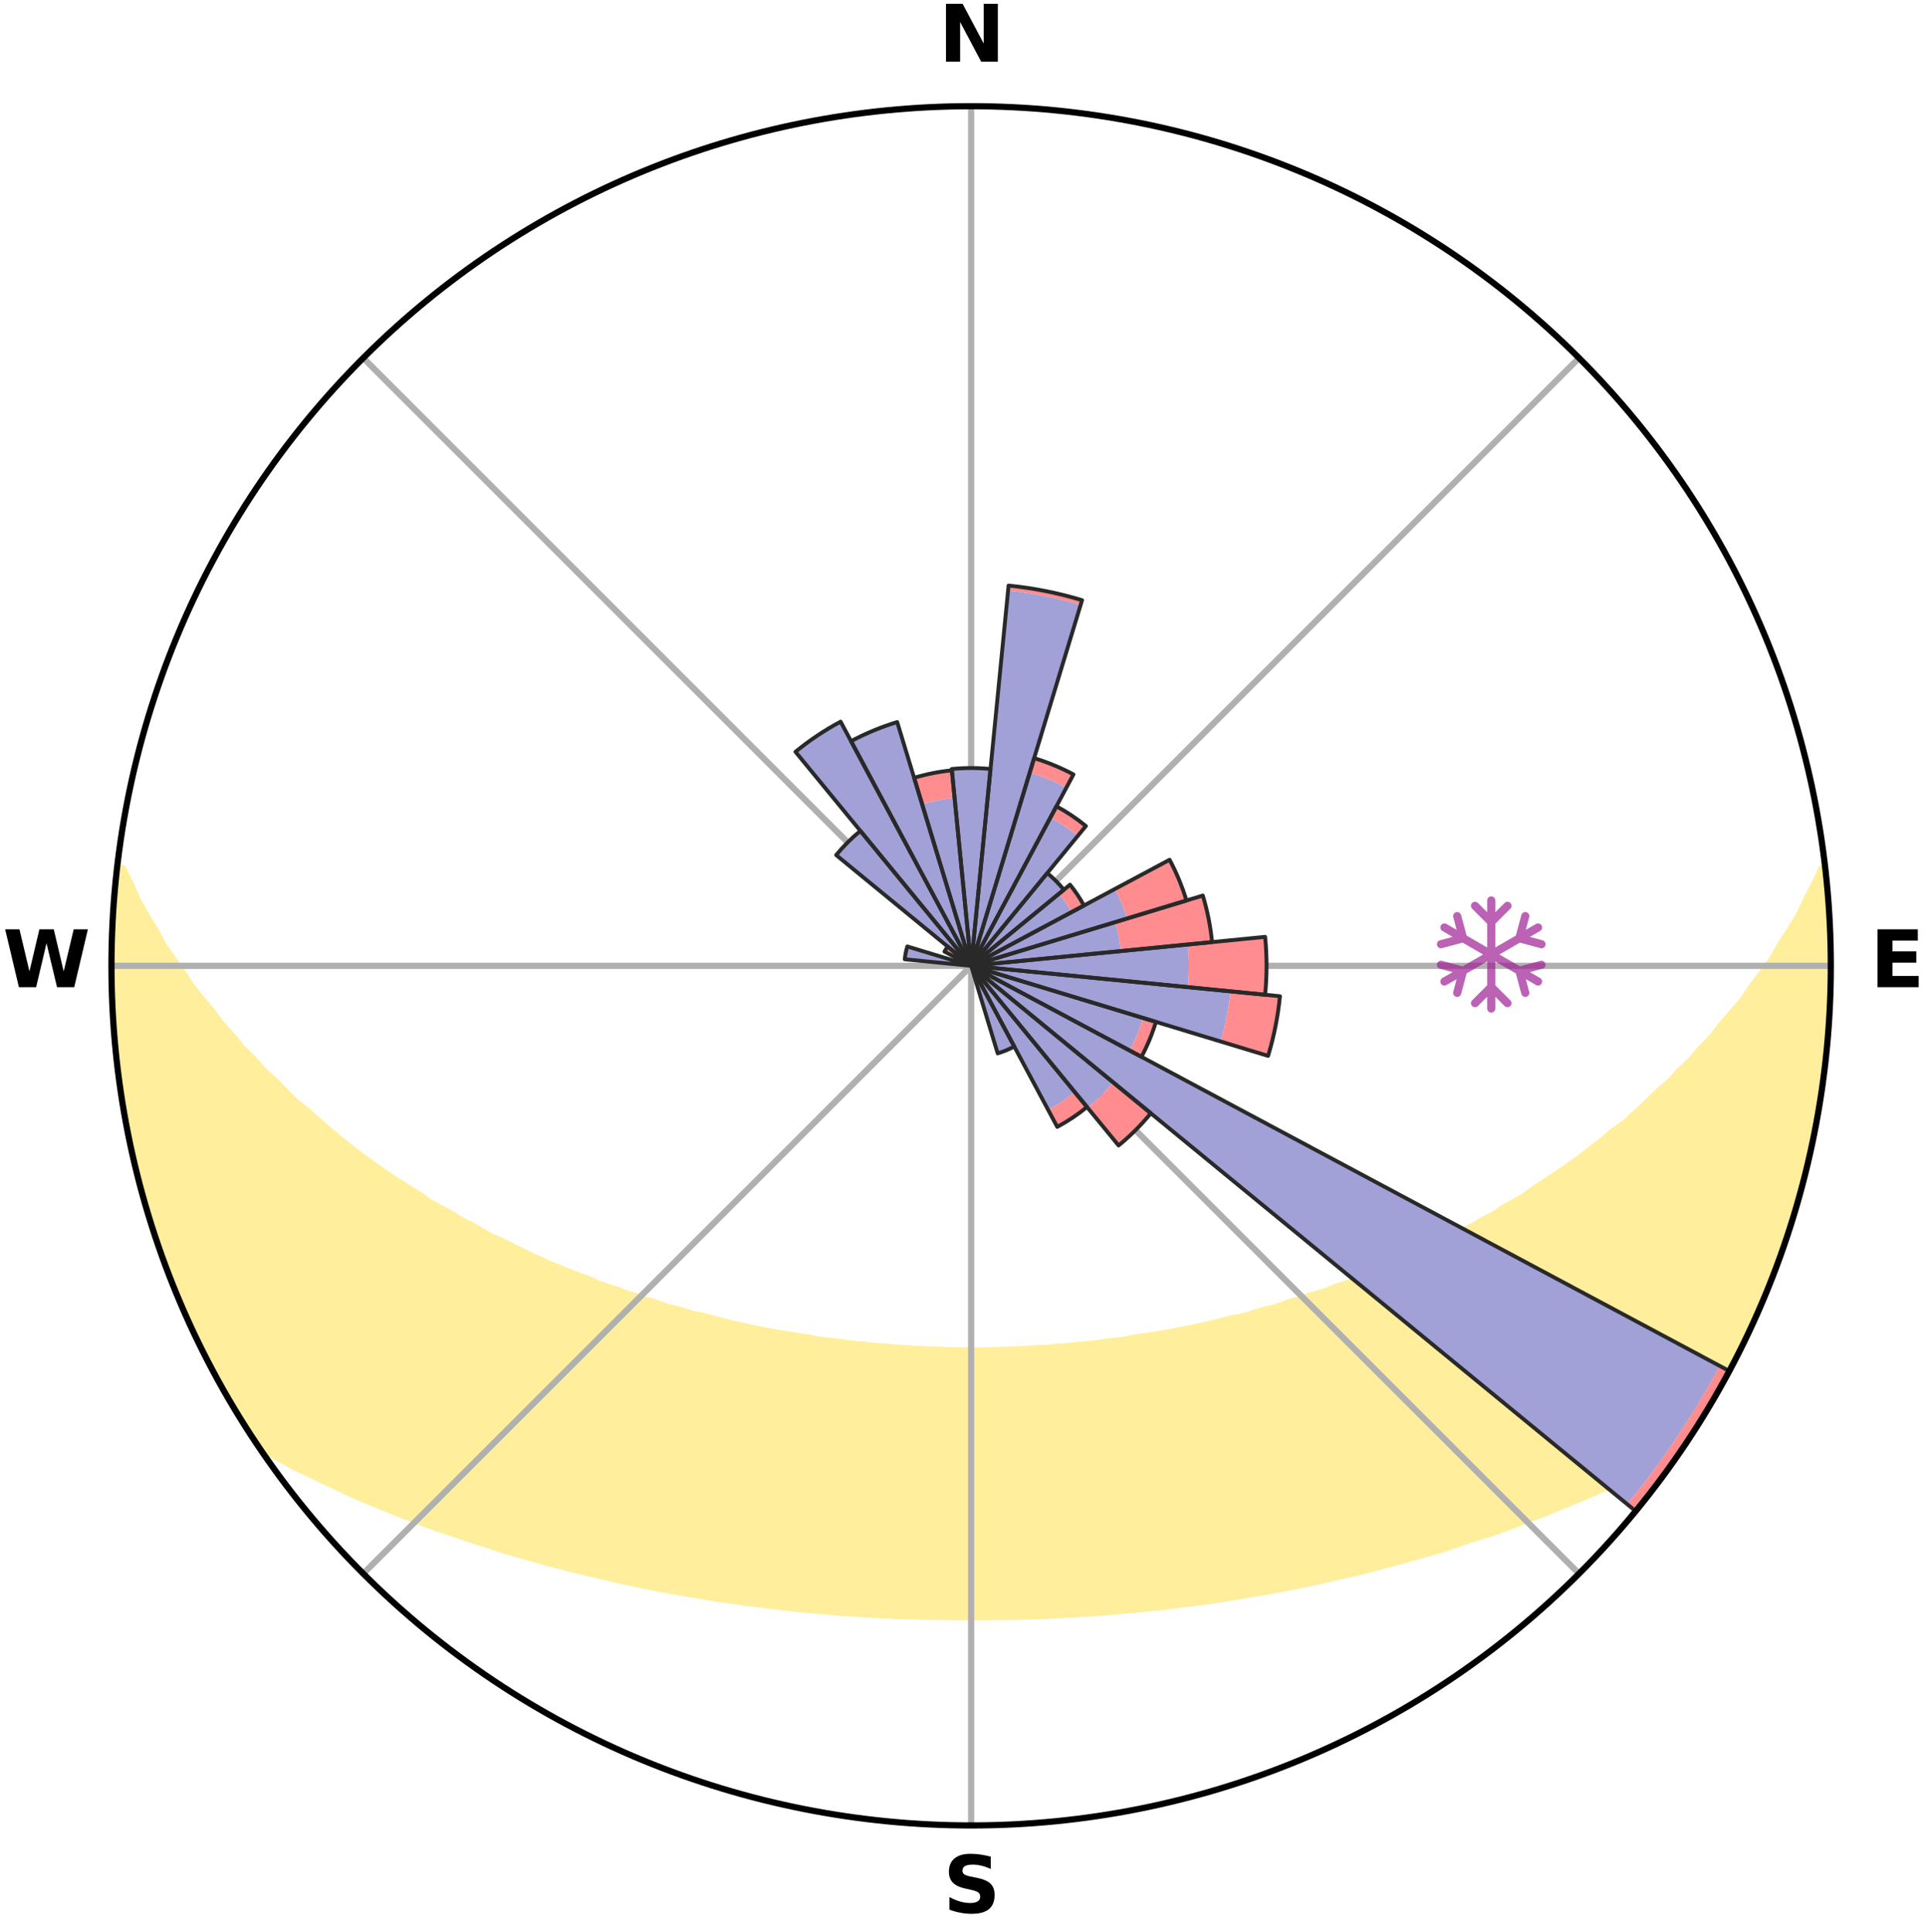 <?xml version="1.0" encoding="utf-8" standalone="no"?>
<!DOCTYPE svg PUBLIC "-//W3C//DTD SVG 1.1//EN"
  "http://www.w3.org/Graphics/SVG/1.1/DTD/svg11.dtd">
<svg xmlns:xlink="http://www.w3.org/1999/xlink" width="248.41pt" height="249.158pt" viewBox="0 0 248.41 249.158" xmlns="http://www.w3.org/2000/svg" version="1.1">
 <title>Ski Rose for Caldirola</title>
 <defs>
  <style type="text/css">*{stroke-linejoin: round; stroke-linecap: butt}</style>
 </defs>
 <g id="figure_1">
  <g id="patch_1">
   <path d="M 0 249.158 
L 248.41 249.158 
L 248.41 0 
L 0 0 
z
" style="fill: #ffffff"/>
  </g>
  <g id="axes_1">
   <g id="patch_2">
    <path d="M 236.135 124.579 
C 236.135 110.018 233.267 95.599 227.695 82.147 
C 222.122 68.695 213.955 56.471 203.659 46.175 
C 193.363 35.879 181.139 27.711 167.687 22.139 
C 154.235 16.567 139.815 13.699 125.255 13.699 
C 110.694 13.699 96.275 16.567 82.823 22.139 
C 69.371 27.711 57.147 35.879 46.851 46.175 
C 36.555 56.471 28.387 68.695 22.815 82.147 
C 17.243 95.599 14.375 110.018 14.375 124.579 
C 14.375 139.14 17.243 153.559 22.815 167.011 
C 28.387 180.463 36.555 192.687 46.851 202.983 
C 57.147 213.279 69.371 221.447 82.823 227.019 
C 96.275 232.591 110.694 235.459 125.255 235.459 
C 139.815 235.459 154.235 232.591 167.687 227.019 
C 181.139 221.447 193.363 213.279 203.659 202.983 
C 213.955 192.687 222.122 180.463 227.695 167.011 
C 233.267 153.559 236.135 139.14 236.135 124.579 
M 125.255 124.579 
C 125.255 124.579 125.255 124.579 125.255 124.579 
C 125.255 124.579 125.255 124.579 125.255 124.579 
C 125.255 124.579 125.255 124.579 125.255 124.579 
C 125.255 124.579 125.255 124.579 125.255 124.579 
C 125.255 124.579 125.255 124.579 125.255 124.579 
C 125.255 124.579 125.255 124.579 125.255 124.579 
C 125.255 124.579 125.255 124.579 125.255 124.579 
C 125.255 124.579 125.255 124.579 125.255 124.579 
C 125.255 124.579 125.255 124.579 125.255 124.579 
C 125.255 124.579 125.255 124.579 125.255 124.579 
C 125.255 124.579 125.255 124.579 125.255 124.579 
C 125.255 124.579 125.255 124.579 125.255 124.579 
C 125.255 124.579 125.255 124.579 125.255 124.579 
C 125.255 124.579 125.255 124.579 125.255 124.579 
C 125.255 124.579 125.255 124.579 125.255 124.579 
C 125.255 124.579 125.255 124.579 125.255 124.579 
z
" style="fill: #ffffff"/>
   </g>
   <g id="PolyCollection_1">
    <defs>
     <path id="m330201a74e" d="M 235.395 -137.128 
L 235.024 -137.086 
L 234.069 -135.057 
L 233.023 -133.061 
L 232.118 -131.115 
L 230.949 -129.194 
L 229.733 -127.315 
L 228.69 -125.482 
L 227.395 -123.688 
L 226.066 -121.939 
L 224.921 -120.228 
L 223.531 -118.568 
L 222.113 -116.956 
L 220.886 -115.371 
L 219.419 -113.85 
L 218.145 -112.35 
L 216.636 -110.922 
L 215.321 -109.507 
L 213.777 -108.173 
L 212.427 -106.844 
L 211.062 -105.556 
L 209.683 -104.31 
L 208.086 -103.157 
L 206.684 -101.997 
L 205.271 -100.877 
L 203.85 -99.798 
L 202.421 -98.76 
L 200.986 -97.761 
L 199.546 -96.803 
L 198.102 -95.884 
L 196.842 -94.927 
L 195.392 -94.082 
L 193.943 -93.276 
L 192.672 -92.423 
L 191.223 -91.689 
L 189.949 -90.902 
L 188.505 -90.237 
L 187.232 -89.514 
L 185.959 -88.822 
L 184.687 -88.159 
L 183.262 -87.624 
L 181.999 -87.021 
L 180.739 -86.446 
L 179.484 -85.898 
L 178.233 -85.377 
L 176.989 -84.882 
L 175.751 -84.412 
L 174.651 -83.86 
L 173.424 -83.438 
L 172.207 -83.04 
L 171.116 -82.555 
L 169.913 -82.2 
L 168.72 -81.866 
L 167.644 -81.443 
L 166.469 -81.148 
L 165.404 -80.764 
L 164.344 -80.397 
L 163.196 -80.156 
L 162.148 -79.824 
L 161.105 -79.509 
L 160.068 -79.21 
L 158.959 -79.031 
L 157.937 -78.761 
L 156.92 -78.506 
L 155.91 -78.264 
L 154.906 -78.036 
L 153.908 -77.821 
L 152.917 -77.617 
L 151.933 -77.426 
L 150.955 -77.245 
L 149.984 -77.075 
L 149.019 -76.916 
L 148.061 -76.765 
L 147.109 -76.624 
L 146.164 -76.491 
L 145.257 -76.29 
L 144.322 -76.175 
L 143.392 -76.068 
L 142.469 -75.967 
L 141.573 -75.808 
L 140.659 -75.723 
L 139.75 -75.643 
L 138.847 -75.568 
L 137.962 -75.446 
L 137.066 -75.384 
L 136.174 -75.326 
L 135.295 -75.23 
L 134.41 -75.183 
L 133.528 -75.14 
L 132.654 -75.068 
L 131.777 -75.035 
L 130.906 -74.98 
L 130.033 -74.955 
L 129.162 -74.933 
L 128.293 -74.901 
L 127.424 -74.887 
L 126.557 -74.871 
L 125.689 -74.865 
L 124.821 -74.866 
L 123.953 -74.873 
L 123.085 -74.891 
L 122.217 -74.906 
L 121.348 -74.94 
L 120.477 -74.964 
L 119.605 -74.99 
L 118.734 -75.046 
L 117.857 -75.082 
L 116.984 -75.154 
L 116.103 -75.199 
L 115.218 -75.248 
L 114.34 -75.345 
L 113.449 -75.405 
L 112.554 -75.468 
L 111.669 -75.591 
L 110.767 -75.668 
L 109.859 -75.749 
L 108.946 -75.836 
L 108.051 -75.996 
L 107.129 -76.098 
L 106.201 -76.207 
L 105.266 -76.323 
L 104.36 -76.525 
L 103.416 -76.659 
L 102.466 -76.802 
L 101.509 -76.953 
L 100.546 -77.114 
L 99.576 -77.285 
L 98.6 -77.466 
L 97.617 -77.659 
L 96.627 -77.863 
L 95.631 -78.079 
L 94.629 -78.308 
L 93.62 -78.55 
L 92.605 -78.806 
L 91.585 -79.076 
L 90.558 -79.361 
L 89.442 -79.556 
L 88.401 -79.872 
L 87.355 -80.204 
L 86.209 -80.446 
L 85.15 -80.813 
L 84.087 -81.197 
L 82.914 -81.493 
L 81.84 -81.915 
L 80.649 -82.25 
L 79.566 -82.713 
L 78.359 -83.09 
L 77.144 -83.488 
L 76.049 -84.017 
L 74.821 -84.462 
L 73.585 -84.931 
L 72.343 -85.426 
L 71.095 -85.947 
L 69.841 -86.494 
L 68.584 -87.069 
L 67.322 -87.672 
L 66.058 -88.303 
L 64.792 -88.964 
L 63.36 -89.56 
L 62.089 -90.283 
L 60.818 -91.036 
L 59.375 -91.733 
L 58.106 -92.551 
L 56.66 -93.318 
L 55.212 -94.124 
L 53.95 -95.044 
L 52.507 -95.923 
L 51.065 -96.841 
L 49.628 -97.798 
L 48.195 -98.795 
L 46.768 -99.832 
L 45.349 -100.91 
L 43.939 -102.028 
L 42.539 -103.187 
L 41.151 -104.388 
L 39.776 -105.629 
L 38.205 -106.869 
L 36.858 -108.196 
L 35.528 -109.564 
L 34.004 -110.942 
L 32.712 -112.396 
L 31.226 -113.866 
L 29.977 -115.405 
L 28.537 -116.967 
L 27.338 -118.59 
L 25.95 -120.243 
L 24.591 -121.943 
L 23.479 -123.691 
L 22.186 -125.479 
L 20.93 -127.311 
L 19.927 -129.178 
L 18.757 -131.093 
L 17.641 -133.048 
L 16.792 -135.023 
L 15.822 -137.047 
L 15.214 -137.117 
L 15.214 -137.117 
L 14.918 -135.203 
L 14.887 -133.265 
L 14.656 -131.344 
L 14.506 -129.414 
L 14.477 -127.48 
L 14.394 -125.547 
L 14.479 -123.612 
L 14.461 -121.678 
L 14.558 -119.746 
L 14.606 -117.811 
L 14.761 -115.883 
L 15.059 -113.968 
L 15.145 -112.034 
L 15.446 -110.123 
L 15.594 -108.19 
L 15.954 -106.288 
L 16.343 -104.394 
L 16.648 -102.483 
L 17.097 -100.601 
L 17.466 -98.701 
L 17.908 -96.817 
L 18.446 -94.958 
L 19.013 -93.109 
L 19.51 -91.238 
L 20.138 -89.407 
L 20.795 -87.588 
L 21.412 -85.754 
L 22.129 -83.957 
L 22.876 -82.172 
L 23.587 -80.373 
L 24.398 -78.616 
L 25.18 -76.846 
L 26.059 -75.122 
L 26.918 -73.388 
L 27.822 -71.677 
L 28.773 -69.992 
L 29.744 -68.319 
L 30.722 -66.649 
L 31.779 -65.029 
L 32.795 -63.381 
L 34.325 -62.085 
L 36.148 -61.02 
L 37.993 -60.009 
L 39.922 -59.101 
L 41.794 -58.191 
L 43.666 -57.322 
L 45.476 -56.442 
L 47.35 -55.655 
L 49.215 -54.902 
L 51.019 -54.132 
L 52.876 -53.452 
L 54.668 -52.75 
L 56.455 -52.08 
L 58.284 -51.493 
L 60.054 -50.883 
L 61.817 -50.303 
L 63.572 -49.751 
L 65.276 -49.175 
L 67.013 -48.677 
L 68.741 -48.204 
L 70.418 -47.701 
L 72.126 -47.277 
L 73.792 -46.827 
L 75.479 -46.447 
L 77.124 -46.036 
L 78.763 -45.652 
L 80.391 -45.283 
L 82.014 -44.939 
L 83.625 -44.609 
L 85.231 -44.303 
L 86.825 -44.009 
L 88.413 -43.737 
L 89.99 -43.476 
L 91.544 -43.194 
L 93.108 -42.97 
L 94.662 -42.754 
L 96.196 -42.52 
L 97.738 -42.339 
L 99.26 -42.135 
L 100.786 -41.973 
L 102.297 -41.796 
L 103.804 -41.634 
L 105.313 -41.514 
L 106.809 -41.377 
L 108.302 -41.252 
L 109.793 -41.157 
L 111.278 -41.055 
L 112.759 -40.965 
L 114.237 -40.887 
L 115.712 -40.82 
L 117.184 -40.765 
L 118.656 -40.734 
L 120.124 -40.698 
L 121.591 -40.673 
L 123.057 -40.659 
L 124.522 -40.653 
L 125.987 -40.652 
L 127.452 -40.656 
L 128.918 -40.67 
L 130.386 -40.692 
L 131.854 -40.726 
L 133.325 -40.771 
L 134.797 -40.827 
L 136.272 -40.895 
L 137.75 -40.973 
L 139.231 -41.063 
L 140.719 -41.141 
L 142.208 -41.253 
L 143.7 -41.378 
L 145.197 -41.516 
L 146.703 -41.644 
L 148.21 -41.807 
L 149.731 -41.949 
L 151.248 -42.139 
L 152.771 -42.343 
L 154.309 -42.532 
L 155.858 -42.726 
L 157.399 -42.975 
L 158.961 -43.206 
L 160.514 -43.488 
L 162.094 -43.743 
L 163.679 -44.022 
L 165.276 -44.31 
L 166.878 -44.623 
L 168.492 -44.946 
L 170.111 -45.297 
L 171.742 -45.66 
L 173.377 -46.05 
L 175.055 -46.409 
L 176.712 -46.835 
L 178.373 -47.291 
L 180.081 -47.716 
L 181.762 -48.213 
L 183.489 -48.686 
L 185.226 -49.185 
L 186.973 -49.709 
L 188.68 -50.318 
L 190.442 -50.898 
L 192.265 -51.45 
L 194.045 -52.089 
L 195.831 -52.76 
L 197.624 -53.462 
L 199.476 -54.146 
L 201.279 -54.916 
L 203.148 -55.665 
L 205.017 -56.456 
L 206.894 -57.281 
L 208.765 -58.152 
L 210.639 -59.061 
L 212.499 -60.022 
L 214.349 -61.029 
L 216.168 -62.096 
L 217.706 -63.387 
L 218.762 -65.009 
L 219.792 -66.647 
L 220.761 -68.322 
L 221.712 -70.006 
L 222.692 -71.675 
L 223.539 -73.416 
L 224.455 -75.12 
L 225.306 -76.857 
L 226.101 -78.621 
L 226.847 -80.405 
L 227.665 -82.159 
L 228.412 -83.944 
L 229.05 -85.772 
L 229.752 -87.575 
L 230.331 -89.421 
L 230.931 -91.259 
L 231.486 -93.112 
L 232.095 -94.95 
L 232.565 -96.827 
L 233.053 -98.699 
L 233.428 -100.598 
L 233.886 -102.478 
L 234.229 -104.382 
L 234.612 -106.279 
L 234.821 -108.204 
L 235.172 -110.108 
L 235.298 -112.041 
L 235.57 -113.957 
L 235.772 -115.881 
L 235.814 -117.817 
L 235.944 -119.746 
L 236.068 -121.677 
L 236.129 -123.611 
L 236.022 -125.546 
L 236.014 -127.479 
L 235.998 -129.414 
L 235.923 -131.348 
L 235.682 -133.27 
L 235.569 -135.201 
L 235.395 -137.128 
z
" style="stroke: #ffee9c"/>
    </defs>
    <g clip-path="url(#p376ddc5deb)">
     <use xlink:href="#m330201a74e" x="0" y="249.158" style="fill: #ffee9c; stroke: #ffee9c"/>
    </g>
   </g>
   <g id="matplotlib.axis_1">
    <g id="xtick_1">
     <g id="line2d_1">
      <path d="M 125.255 124.579 
L 125.255 13.699 
" clip-path="url(#p376ddc5deb)" style="fill: none; stroke: #b0b0b0; stroke-width: 0.8; stroke-linecap: square"/>
     </g>
     <g id="text_1">
      <!-- N -->
      <g transform="translate(121.07 7.958) scale(0.1 -0.1)">
       <defs>
        <path id="DejaVuSans-Bold-4e" d="M 588 4666 
L 1931 4666 
L 3628 1466 
L 3628 4666 
L 4769 4666 
L 4769 0 
L 3425 0 
L 1728 3200 
L 1728 0 
L 588 0 
L 588 4666 
z
" transform="scale(0.016)"/>
       </defs>
       <use xlink:href="#DejaVuSans-Bold-4e"/>
      </g>
     </g>
    </g>
    <g id="xtick_2">
     <g id="line2d_2">
      <path d="M 125.255 124.579 
L 203.659 46.175 
" clip-path="url(#p376ddc5deb)" style="fill: none; stroke: #b0b0b0; stroke-width: 0.8; stroke-linecap: square"/>
     </g>
    </g>
    <g id="xtick_3">
     <g id="line2d_3">
      <path d="M 125.255 124.579 
L 236.135 124.579 
" clip-path="url(#p376ddc5deb)" style="fill: none; stroke: #b0b0b0; stroke-width: 0.8; stroke-linecap: square"/>
     </g>
     <g id="text_2">
      <!-- E -->
      <g transform="translate(241.219 127.338) scale(0.1 -0.1)">
       <defs>
        <path id="DejaVuSans-Bold-45" d="M 588 4666 
L 3834 4666 
L 3834 3756 
L 1791 3756 
L 1791 2888 
L 3713 2888 
L 3713 1978 
L 1791 1978 
L 1791 909 
L 3903 909 
L 3903 0 
L 588 0 
L 588 4666 
z
" transform="scale(0.016)"/>
       </defs>
       <use xlink:href="#DejaVuSans-Bold-45"/>
      </g>
     </g>
    </g>
    <g id="xtick_4">
     <g id="line2d_4">
      <path d="M 125.255 124.579 
L 203.659 202.983 
" clip-path="url(#p376ddc5deb)" style="fill: none; stroke: #b0b0b0; stroke-width: 0.8; stroke-linecap: square"/>
     </g>
    </g>
    <g id="xtick_5">
     <g id="line2d_5">
      <path d="M 125.255 124.579 
L 125.255 235.459 
" clip-path="url(#p376ddc5deb)" style="fill: none; stroke: #b0b0b0; stroke-width: 0.8; stroke-linecap: square"/>
     </g>
     <g id="text_3">
      <!-- S -->
      <g transform="translate(121.654 246.718) scale(0.1 -0.1)">
       <defs>
        <path id="DejaVuSans-Bold-53" d="M 3834 4519 
L 3834 3531 
Q 3450 3703 3084 3790 
Q 2719 3878 2394 3878 
Q 1963 3878 1756 3759 
Q 1550 3641 1550 3391 
Q 1550 3203 1689 3098 
Q 1828 2994 2194 2919 
L 2706 2816 
Q 3484 2659 3812 2340 
Q 4141 2022 4141 1434 
Q 4141 663 3683 286 
Q 3225 -91 2284 -91 
Q 1841 -91 1394 -6 
Q 947 78 500 244 
L 500 1259 
Q 947 1022 1364 901 
Q 1781 781 2169 781 
Q 2563 781 2772 912 
Q 2981 1044 2981 1288 
Q 2981 1506 2839 1625 
Q 2697 1744 2272 1838 
L 1806 1941 
Q 1106 2091 782 2419 
Q 459 2747 459 3303 
Q 459 4000 909 4375 
Q 1359 4750 2203 4750 
Q 2588 4750 2994 4692 
Q 3400 4634 3834 4519 
z
" transform="scale(0.016)"/>
       </defs>
       <use xlink:href="#DejaVuSans-Bold-53"/>
      </g>
     </g>
    </g>
    <g id="xtick_6">
     <g id="line2d_6">
      <path d="M 125.255 124.579 
L 46.851 202.983 
" clip-path="url(#p376ddc5deb)" style="fill: none; stroke: #b0b0b0; stroke-width: 0.8; stroke-linecap: square"/>
     </g>
    </g>
    <g id="xtick_7">
     <g id="line2d_7">
      <path d="M 125.255 124.579 
L 14.375 124.579 
" clip-path="url(#p376ddc5deb)" style="fill: none; stroke: #b0b0b0; stroke-width: 0.8; stroke-linecap: square"/>
     </g>
     <g id="text_4">
      <!-- W -->
      <g transform="translate(0.36 127.338) scale(0.1 -0.1)">
       <defs>
        <path id="DejaVuSans-Bold-57" d="M 191 4666 
L 1344 4666 
L 2150 1275 
L 2950 4666 
L 4109 4666 
L 4909 1275 
L 5716 4666 
L 6859 4666 
L 5759 0 
L 4372 0 
L 3525 3547 
L 2688 0 
L 1300 0 
L 191 4666 
z
" transform="scale(0.016)"/>
       </defs>
       <use xlink:href="#DejaVuSans-Bold-57"/>
      </g>
     </g>
    </g>
    <g id="xtick_8">
     <g id="line2d_8">
      <path d="M 125.255 124.579 
L 46.851 46.175 
" clip-path="url(#p376ddc5deb)" style="fill: none; stroke: #b0b0b0; stroke-width: 0.8; stroke-linecap: square"/>
     </g>
    </g>
   </g>
   <g id="matplotlib.axis_2"/>
   <g id="patch_3">
    <path d="M 125.255 124.579 
C 125.255 124.579 125.255 124.579 125.255 124.579 
C 125.255 124.579 125.255 124.579 125.255 124.579 
L 125.255 124.579 
C 125.255 124.579 125.255 124.579 125.255 124.579 
C 125.255 124.579 125.255 124.579 125.255 124.579 
z
" clip-path="url(#p376ddc5deb)" style="fill: #d9d9d9"/>
   </g>
   <g id="patch_4">
    <path d="M 125.255 124.579 
C 125.255 124.579 125.255 124.579 125.255 124.579 
C 125.255 124.579 125.255 124.579 125.255 124.579 
L 125.255 124.579 
C 125.255 124.579 125.255 124.579 125.255 124.579 
C 125.255 124.579 125.255 124.579 125.255 124.579 
z
" clip-path="url(#p376ddc5deb)" style="fill: #d9d9d9"/>
   </g>
   <g id="patch_5">
    <path d="M 125.255 124.579 
C 125.255 124.579 125.255 124.579 125.255 124.579 
C 125.255 124.579 125.255 124.579 125.255 124.579 
L 125.255 124.579 
C 125.255 124.579 125.255 124.579 125.255 124.579 
C 125.255 124.579 125.255 124.579 125.255 124.579 
z
" clip-path="url(#p376ddc5deb)" style="fill: #d9d9d9"/>
   </g>
   <g id="patch_6">
    <path d="M 125.255 124.579 
C 125.255 124.579 125.255 124.579 125.255 124.579 
C 125.255 124.579 125.255 124.579 125.255 124.579 
L 125.255 124.579 
C 125.255 124.579 125.255 124.579 125.255 124.579 
C 125.255 124.579 125.255 124.579 125.255 124.579 
z
" clip-path="url(#p376ddc5deb)" style="fill: #d9d9d9"/>
   </g>
   <g id="patch_7">
    <path d="M 125.255 124.579 
C 125.255 124.579 125.255 124.579 125.255 124.579 
C 125.255 124.579 125.255 124.579 125.255 124.579 
L 125.255 124.579 
C 125.255 124.579 125.255 124.579 125.255 124.579 
C 125.255 124.579 125.255 124.579 125.255 124.579 
z
" clip-path="url(#p376ddc5deb)" style="fill: #d9d9d9"/>
   </g>
   <g id="patch_8">
    <path d="M 125.255 124.579 
C 125.255 124.579 125.255 124.579 125.255 124.579 
C 125.255 124.579 125.255 124.579 125.255 124.579 
L 125.255 124.579 
C 125.255 124.579 125.255 124.579 125.255 124.579 
C 125.255 124.579 125.255 124.579 125.255 124.579 
z
" clip-path="url(#p376ddc5deb)" style="fill: #d9d9d9"/>
   </g>
   <g id="patch_9">
    <path d="M 125.255 124.579 
C 125.255 124.579 125.255 124.579 125.255 124.579 
C 125.255 124.579 125.255 124.579 125.255 124.579 
L 125.255 124.579 
C 125.255 124.579 125.255 124.579 125.255 124.579 
C 125.255 124.579 125.255 124.579 125.255 124.579 
z
" clip-path="url(#p376ddc5deb)" style="fill: #d9d9d9"/>
   </g>
   <g id="patch_10">
    <path d="M 125.255 124.579 
C 125.255 124.579 125.255 124.579 125.255 124.579 
C 125.255 124.579 125.255 124.579 125.255 124.579 
L 125.255 124.579 
C 125.255 124.579 125.255 124.579 125.255 124.579 
C 125.255 124.579 125.255 124.579 125.255 124.579 
z
" clip-path="url(#p376ddc5deb)" style="fill: #d9d9d9"/>
   </g>
   <g id="patch_11">
    <path d="M 125.255 124.579 
C 125.255 124.579 125.255 124.579 125.255 124.579 
C 125.255 124.579 125.255 124.579 125.255 124.579 
L 125.255 124.579 
C 125.255 124.579 125.255 124.579 125.255 124.579 
C 125.255 124.579 125.255 124.579 125.255 124.579 
z
" clip-path="url(#p376ddc5deb)" style="fill: #d9d9d9"/>
   </g>
   <g id="patch_12">
    <path d="M 125.255 124.579 
C 125.255 124.579 125.255 124.579 125.255 124.579 
C 125.255 124.579 125.255 124.579 125.255 124.579 
L 125.255 124.579 
C 125.255 124.579 125.255 124.579 125.255 124.579 
C 125.255 124.579 125.255 124.579 125.255 124.579 
z
" clip-path="url(#p376ddc5deb)" style="fill: #d9d9d9"/>
   </g>
   <g id="patch_13">
    <path d="M 125.255 124.579 
C 125.255 124.579 125.255 124.579 125.255 124.579 
C 125.255 124.579 125.255 124.579 125.255 124.579 
L 125.255 124.579 
C 125.255 124.579 125.255 124.579 125.255 124.579 
C 125.255 124.579 125.255 124.579 125.255 124.579 
z
" clip-path="url(#p376ddc5deb)" style="fill: #d9d9d9"/>
   </g>
   <g id="patch_14">
    <path d="M 125.255 124.579 
C 125.255 124.579 125.255 124.579 125.255 124.579 
C 125.255 124.579 125.255 124.579 125.255 124.579 
L 125.255 124.579 
C 125.255 124.579 125.255 124.579 125.255 124.579 
C 125.255 124.579 125.255 124.579 125.255 124.579 
z
" clip-path="url(#p376ddc5deb)" style="fill: #d9d9d9"/>
   </g>
   <g id="patch_15">
    <path d="M 125.255 124.579 
C 125.255 124.579 125.255 124.579 125.255 124.579 
C 125.255 124.579 125.255 124.579 125.255 124.579 
L 125.255 124.579 
C 125.255 124.579 125.255 124.579 125.255 124.579 
C 125.255 124.579 125.255 124.579 125.255 124.579 
z
" clip-path="url(#p376ddc5deb)" style="fill: #d9d9d9"/>
   </g>
   <g id="patch_16">
    <path d="M 125.255 124.579 
C 125.255 124.579 125.255 124.579 125.255 124.579 
C 125.255 124.579 125.255 124.579 125.255 124.579 
L 125.255 124.579 
C 125.255 124.579 125.255 124.579 125.255 124.579 
C 125.255 124.579 125.255 124.579 125.255 124.579 
z
" clip-path="url(#p376ddc5deb)" style="fill: #d9d9d9"/>
   </g>
   <g id="patch_17">
    <path d="M 125.255 124.579 
C 125.255 124.579 125.255 124.579 125.255 124.579 
C 125.255 124.579 125.255 124.579 125.255 124.579 
L 125.255 124.579 
C 125.255 124.579 125.255 124.579 125.255 124.579 
C 125.255 124.579 125.255 124.579 125.255 124.579 
z
" clip-path="url(#p376ddc5deb)" style="fill: #d9d9d9"/>
   </g>
   <g id="patch_18">
    <path d="M 125.255 124.579 
C 125.255 124.579 125.255 124.579 125.255 124.579 
C 125.255 124.579 125.255 124.579 125.255 124.579 
L 125.255 124.579 
C 125.255 124.579 125.255 124.579 125.255 124.579 
C 125.255 124.579 125.255 124.579 125.255 124.579 
z
" clip-path="url(#p376ddc5deb)" style="fill: #d9d9d9"/>
   </g>
   <g id="patch_19">
    <path d="M 125.255 124.579 
C 125.255 124.579 125.255 124.579 125.255 124.579 
C 125.255 124.579 125.255 124.579 125.255 124.579 
L 125.255 124.579 
C 125.255 124.579 125.255 124.579 125.255 124.579 
C 125.255 124.579 125.255 124.579 125.255 124.579 
z
" clip-path="url(#p376ddc5deb)" style="fill: #d9d9d9"/>
   </g>
   <g id="patch_20">
    <path d="M 125.255 124.579 
C 125.255 124.579 125.255 124.579 125.255 124.579 
C 125.255 124.579 125.255 124.579 125.255 124.579 
L 125.255 124.579 
C 125.255 124.579 125.255 124.579 125.255 124.579 
C 125.255 124.579 125.255 124.579 125.255 124.579 
z
" clip-path="url(#p376ddc5deb)" style="fill: #d9d9d9"/>
   </g>
   <g id="patch_21">
    <path d="M 125.255 124.579 
C 125.255 124.579 125.255 124.579 125.255 124.579 
C 125.255 124.579 125.255 124.579 125.255 124.579 
L 125.255 124.579 
C 125.255 124.579 125.255 124.579 125.255 124.579 
C 125.255 124.579 125.255 124.579 125.255 124.579 
z
" clip-path="url(#p376ddc5deb)" style="fill: #d9d9d9"/>
   </g>
   <g id="patch_22">
    <path d="M 125.255 124.579 
C 125.255 124.579 125.255 124.579 125.255 124.579 
C 125.255 124.579 125.255 124.579 125.255 124.579 
L 125.255 124.579 
C 125.255 124.579 125.255 124.579 125.255 124.579 
C 125.255 124.579 125.255 124.579 125.255 124.579 
z
" clip-path="url(#p376ddc5deb)" style="fill: #d9d9d9"/>
   </g>
   <g id="patch_23">
    <path d="M 125.255 124.579 
C 125.255 124.579 125.255 124.579 125.255 124.579 
C 125.255 124.579 125.255 124.579 125.255 124.579 
L 125.255 124.579 
C 125.255 124.579 125.255 124.579 125.255 124.579 
C 125.255 124.579 125.255 124.579 125.255 124.579 
z
" clip-path="url(#p376ddc5deb)" style="fill: #d9d9d9"/>
   </g>
   <g id="patch_24">
    <path d="M 125.255 124.579 
C 125.255 124.579 125.255 124.579 125.255 124.579 
C 125.255 124.579 125.255 124.579 125.255 124.579 
L 125.255 124.579 
C 125.255 124.579 125.255 124.579 125.255 124.579 
C 125.255 124.579 125.255 124.579 125.255 124.579 
z
" clip-path="url(#p376ddc5deb)" style="fill: #d9d9d9"/>
   </g>
   <g id="patch_25">
    <path d="M 125.255 124.579 
C 125.255 124.579 125.255 124.579 125.255 124.579 
C 125.255 124.579 125.255 124.579 125.255 124.579 
L 125.255 124.579 
C 125.255 124.579 125.255 124.579 125.255 124.579 
C 125.255 124.579 125.255 124.579 125.255 124.579 
z
" clip-path="url(#p376ddc5deb)" style="fill: #d9d9d9"/>
   </g>
   <g id="patch_26">
    <path d="M 125.255 124.579 
C 125.255 124.579 125.255 124.579 125.255 124.579 
C 125.255 124.579 125.255 124.579 125.255 124.579 
L 125.255 124.579 
C 125.255 124.579 125.255 124.579 125.255 124.579 
C 125.255 124.579 125.255 124.579 125.255 124.579 
z
" clip-path="url(#p376ddc5deb)" style="fill: #d9d9d9"/>
   </g>
   <g id="patch_27">
    <path d="M 125.255 124.579 
C 125.255 124.579 125.255 124.579 125.255 124.579 
C 125.255 124.579 125.255 124.579 125.255 124.579 
L 125.255 124.579 
C 125.255 124.579 125.255 124.579 125.255 124.579 
C 125.255 124.579 125.255 124.579 125.255 124.579 
z
" clip-path="url(#p376ddc5deb)" style="fill: #d9d9d9"/>
   </g>
   <g id="patch_28">
    <path d="M 125.255 124.579 
C 125.255 124.579 125.255 124.579 125.255 124.579 
C 125.255 124.579 125.255 124.579 125.255 124.579 
L 125.255 124.579 
C 125.255 124.579 125.255 124.579 125.255 124.579 
C 125.255 124.579 125.255 124.579 125.255 124.579 
z
" clip-path="url(#p376ddc5deb)" style="fill: #d9d9d9"/>
   </g>
   <g id="patch_29">
    <path d="M 125.255 124.579 
C 125.255 124.579 125.255 124.579 125.255 124.579 
C 125.255 124.579 125.255 124.579 125.255 124.579 
L 125.255 124.579 
C 125.255 124.579 125.255 124.579 125.255 124.579 
C 125.255 124.579 125.255 124.579 125.255 124.579 
z
" clip-path="url(#p376ddc5deb)" style="fill: #d9d9d9"/>
   </g>
   <g id="patch_30">
    <path d="M 125.255 124.579 
C 125.255 124.579 125.255 124.579 125.255 124.579 
C 125.255 124.579 125.255 124.579 125.255 124.579 
L 125.255 124.579 
C 125.255 124.579 125.255 124.579 125.255 124.579 
C 125.255 124.579 125.255 124.579 125.255 124.579 
z
" clip-path="url(#p376ddc5deb)" style="fill: #d9d9d9"/>
   </g>
   <g id="patch_31">
    <path d="M 125.255 124.579 
C 125.255 124.579 125.255 124.579 125.255 124.579 
C 125.255 124.579 125.255 124.579 125.255 124.579 
L 125.255 124.579 
C 125.255 124.579 125.255 124.579 125.255 124.579 
C 125.255 124.579 125.255 124.579 125.255 124.579 
z
" clip-path="url(#p376ddc5deb)" style="fill: #d9d9d9"/>
   </g>
   <g id="patch_32">
    <path d="M 125.255 124.579 
C 125.255 124.579 125.255 124.579 125.255 124.579 
C 125.255 124.579 125.255 124.579 125.255 124.579 
L 125.255 124.579 
C 125.255 124.579 125.255 124.579 125.255 124.579 
C 125.255 124.579 125.255 124.579 125.255 124.579 
z
" clip-path="url(#p376ddc5deb)" style="fill: #d9d9d9"/>
   </g>
   <g id="patch_33">
    <path d="M 125.255 124.579 
C 125.255 124.579 125.255 124.579 125.255 124.579 
C 125.255 124.579 125.255 124.579 125.255 124.579 
L 125.255 124.579 
C 125.255 124.579 125.255 124.579 125.255 124.579 
C 125.255 124.579 125.255 124.579 125.255 124.579 
z
" clip-path="url(#p376ddc5deb)" style="fill: #d9d9d9"/>
   </g>
   <g id="patch_34">
    <path d="M 125.255 124.579 
C 125.255 124.579 125.255 124.579 125.255 124.579 
C 125.255 124.579 125.255 124.579 125.255 124.579 
L 125.255 124.579 
C 125.255 124.579 125.255 124.579 125.255 124.579 
C 125.255 124.579 125.255 124.579 125.255 124.579 
z
" clip-path="url(#p376ddc5deb)" style="fill: #d9d9d9"/>
   </g>
   <g id="patch_35">
    <path d="M 125.255 124.579 
C 125.255 124.579 125.255 124.579 125.255 124.579 
C 125.255 124.579 125.255 124.579 125.255 124.579 
L 127.755 99.192 
C 126.924 99.11 126.09 99.069 125.255 99.069 
C 124.42 99.069 123.585 99.11 122.754 99.192 
z
" clip-path="url(#p376ddc5deb)" style="fill: #a1a1d8"/>
   </g>
   <g id="patch_36">
    <path d="M 125.255 124.579 
C 125.255 124.579 125.255 124.579 125.255 124.579 
C 125.255 124.579 125.255 124.579 125.255 124.579 
L 139.374 78.035 
C 137.85 77.573 136.305 77.186 134.744 76.875 
C 133.182 76.564 131.607 76.331 130.022 76.175 
z
" clip-path="url(#p376ddc5deb)" style="fill: #a1a1d8"/>
   </g>
   <g id="patch_37">
    <path d="M 125.255 124.579 
C 125.255 124.579 125.255 124.579 125.255 124.579 
C 125.255 124.579 125.255 124.579 125.255 124.579 
L 137.539 101.598 
C 136.786 101.196 136.015 100.831 135.227 100.504 
C 134.439 100.178 133.635 99.89 132.819 99.643 
z
" clip-path="url(#p376ddc5deb)" style="fill: #a1a1d8"/>
   </g>
   <g id="patch_38">
    <path d="M 125.255 124.579 
C 125.255 124.579 125.255 124.579 125.255 124.579 
C 125.255 124.579 125.255 124.579 125.255 124.579 
L 139.01 107.819 
C 138.461 107.369 137.891 106.946 137.301 106.551 
C 136.711 106.157 136.101 105.792 135.476 105.457 
z
" clip-path="url(#p376ddc5deb)" style="fill: #a1a1d8"/>
   </g>
   <g id="patch_39">
    <path d="M 125.255 124.579 
C 125.255 124.579 125.255 124.579 125.255 124.579 
C 125.255 124.579 125.255 124.579 125.255 124.579 
L 137.215 114.763 
C 136.894 114.372 136.554 113.996 136.196 113.638 
C 135.838 113.28 135.462 112.94 135.071 112.619 
z
" clip-path="url(#p376ddc5deb)" style="fill: #a1a1d8"/>
   </g>
   <g id="patch_40">
    <path d="M 125.255 124.579 
C 125.255 124.579 125.255 124.579 125.255 124.579 
C 125.255 124.579 125.255 124.579 125.255 124.579 
L 138.2 117.66 
C 137.974 117.236 137.727 116.824 137.46 116.424 
C 137.193 116.025 136.906 115.638 136.602 115.267 
z
" clip-path="url(#p376ddc5deb)" style="fill: #a1a1d8"/>
   </g>
   <g id="patch_41">
    <path d="M 125.255 124.579 
C 125.255 124.579 125.255 124.579 125.255 124.579 
C 125.255 124.579 125.255 124.579 125.255 124.579 
L 145.369 118.478 
C 145.169 117.819 144.937 117.171 144.674 116.535 
C 144.411 115.9 144.116 115.277 143.792 114.671 
z
" clip-path="url(#p376ddc5deb)" style="fill: #a1a1d8"/>
   </g>
   <g id="patch_42">
    <path d="M 125.255 124.579 
C 125.255 124.579 125.255 124.579 125.255 124.579 
C 125.255 124.579 125.255 124.579 125.255 124.579 
L 144.565 122.677 
C 144.503 122.045 144.41 121.416 144.286 120.794 
C 144.162 120.171 144.008 119.554 143.823 118.946 
z
" clip-path="url(#p376ddc5deb)" style="fill: #a1a1d8"/>
   </g>
   <g id="patch_43">
    <path d="M 125.255 124.579 
C 125.255 124.579 125.255 124.579 125.255 124.579 
C 125.255 124.579 125.255 124.579 125.255 124.579 
L 153.188 127.33 
C 153.278 126.416 153.324 125.498 153.324 124.579 
C 153.324 123.66 153.278 122.742 153.188 121.828 
z
" clip-path="url(#p376ddc5deb)" style="fill: #a1a1d8"/>
   </g>
   <g id="patch_44">
    <path d="M 125.255 124.579 
C 125.255 124.579 125.255 124.579 125.255 124.579 
C 125.255 124.579 125.255 124.579 125.255 124.579 
L 157.416 134.335 
C 157.736 133.282 158.003 132.215 158.218 131.136 
C 158.432 130.057 158.594 128.968 158.702 127.873 
z
" clip-path="url(#p376ddc5deb)" style="fill: #a1a1d8"/>
   </g>
   <g id="patch_45">
    <path d="M 125.255 124.579 
C 125.255 124.579 125.255 124.579 125.255 124.579 
C 125.255 124.579 125.255 124.579 125.255 124.579 
L 145.703 135.509 
C 146.06 134.839 146.385 134.153 146.675 133.452 
C 146.966 132.751 147.222 132.036 147.442 131.309 
z
" clip-path="url(#p376ddc5deb)" style="fill: #a1a1d8"/>
   </g>
   <g id="patch_46">
    <path d="M 125.255 124.579 
C 125.255 124.579 125.255 124.579 125.255 124.579 
C 125.255 124.579 125.255 124.579 125.255 124.579 
L 209.874 194.025 
C 212.147 191.255 214.283 188.375 216.274 185.396 
C 218.264 182.417 220.108 179.342 221.797 176.182 
z
" clip-path="url(#p376ddc5deb)" style="fill: #a1a1d8"/>
   </g>
   <g id="patch_47">
    <path d="M 125.255 124.579 
C 125.255 124.579 125.255 124.579 125.255 124.579 
C 125.255 124.579 125.255 124.579 125.255 124.579 
L 140.288 142.896 
C 140.887 142.404 141.462 141.883 142.011 141.335 
C 142.559 140.786 143.08 140.211 143.572 139.612 
z
" clip-path="url(#p376ddc5deb)" style="fill: #a1a1d8"/>
   </g>
   <g id="patch_48">
    <path d="M 125.255 124.579 
C 125.255 124.579 125.255 124.579 125.255 124.579 
C 125.255 124.579 125.255 124.579 125.255 124.579 
L 135.188 143.162 
C 135.796 142.837 136.388 142.482 136.961 142.099 
C 137.535 141.716 138.089 141.305 138.622 140.867 
z
" clip-path="url(#p376ddc5deb)" style="fill: #a1a1d8"/>
   </g>
   <g id="patch_49">
    <path d="M 125.255 124.579 
C 125.255 124.579 125.255 124.579 125.255 124.579 
C 125.255 124.579 125.255 124.579 125.255 124.579 
L 128.681 135.873 
C 129.05 135.761 129.414 135.631 129.771 135.483 
C 130.128 135.335 130.478 135.17 130.818 134.988 
z
" clip-path="url(#p376ddc5deb)" style="fill: #a1a1d8"/>
   </g>
   <g id="patch_50">
    <path d="M 125.255 124.579 
C 125.255 124.579 125.255 124.579 125.255 124.579 
C 125.255 124.579 125.255 124.579 125.255 124.579 
L 125.255 124.579 
C 125.255 124.579 125.255 124.579 125.255 124.579 
C 125.255 124.579 125.255 124.579 125.255 124.579 
z
" clip-path="url(#p376ddc5deb)" style="fill: #a1a1d8"/>
   </g>
   <g id="patch_51">
    <path d="M 125.255 124.579 
C 125.255 124.579 125.255 124.579 125.255 124.579 
C 125.255 124.579 125.255 124.579 125.255 124.579 
L 125.255 124.579 
C 125.255 124.579 125.255 124.579 125.255 124.579 
C 125.255 124.579 125.255 124.579 125.255 124.579 
z
" clip-path="url(#p376ddc5deb)" style="fill: #a1a1d8"/>
   </g>
   <g id="patch_52">
    <path d="M 125.255 124.579 
C 125.255 124.579 125.255 124.579 125.255 124.579 
C 125.255 124.579 125.255 124.579 125.255 124.579 
L 125.255 124.579 
C 125.255 124.579 125.255 124.579 125.255 124.579 
C 125.255 124.579 125.255 124.579 125.255 124.579 
z
" clip-path="url(#p376ddc5deb)" style="fill: #a1a1d8"/>
   </g>
   <g id="patch_53">
    <path d="M 125.255 124.579 
C 125.255 124.579 125.255 124.579 125.255 124.579 
C 125.255 124.579 125.255 124.579 125.255 124.579 
L 125.255 124.579 
C 125.255 124.579 125.255 124.579 125.255 124.579 
C 125.255 124.579 125.255 124.579 125.255 124.579 
z
" clip-path="url(#p376ddc5deb)" style="fill: #a1a1d8"/>
   </g>
   <g id="patch_54">
    <path d="M 125.255 124.579 
C 125.255 124.579 125.255 124.579 125.255 124.579 
C 125.255 124.579 125.255 124.579 125.255 124.579 
L 125.255 124.579 
C 125.255 124.579 125.255 124.579 125.255 124.579 
C 125.255 124.579 125.255 124.579 125.255 124.579 
z
" clip-path="url(#p376ddc5deb)" style="fill: #a1a1d8"/>
   </g>
   <g id="patch_55">
    <path d="M 125.255 124.579 
C 125.255 124.579 125.255 124.579 125.255 124.579 
C 125.255 124.579 125.255 124.579 125.255 124.579 
L 125.255 124.579 
C 125.255 124.579 125.255 124.579 125.255 124.579 
C 125.255 124.579 125.255 124.579 125.255 124.579 
z
" clip-path="url(#p376ddc5deb)" style="fill: #a1a1d8"/>
   </g>
   <g id="patch_56">
    <path d="M 125.255 124.579 
C 125.255 124.579 125.255 124.579 125.255 124.579 
C 125.255 124.579 125.255 124.579 125.255 124.579 
L 125.255 124.579 
C 125.255 124.579 125.255 124.579 125.255 124.579 
C 125.255 124.579 125.255 124.579 125.255 124.579 
z
" clip-path="url(#p376ddc5deb)" style="fill: #a1a1d8"/>
   </g>
   <g id="patch_57">
    <path d="M 125.255 124.579 
C 125.255 124.579 125.255 124.579 125.255 124.579 
C 125.255 124.579 125.255 124.579 125.255 124.579 
L 125.255 124.579 
C 125.255 124.579 125.255 124.579 125.255 124.579 
C 125.255 124.579 125.255 124.579 125.255 124.579 
z
" clip-path="url(#p376ddc5deb)" style="fill: #a1a1d8"/>
   </g>
   <g id="patch_58">
    <path d="M 125.255 124.579 
C 125.255 124.579 125.255 124.579 125.255 124.579 
C 125.255 124.579 125.255 124.579 125.255 124.579 
L 125.255 124.579 
C 125.255 124.579 125.255 124.579 125.255 124.579 
C 125.255 124.579 125.255 124.579 125.255 124.579 
z
" clip-path="url(#p376ddc5deb)" style="fill: #a1a1d8"/>
   </g>
   <g id="patch_59">
    <path d="M 125.255 124.579 
C 125.255 124.579 125.255 124.579 125.255 124.579 
C 125.255 124.579 125.255 124.579 125.255 124.579 
L 125.255 124.579 
C 125.255 124.579 125.255 124.579 125.255 124.579 
C 125.255 124.579 125.255 124.579 125.255 124.579 
z
" clip-path="url(#p376ddc5deb)" style="fill: #a1a1d8"/>
   </g>
   <g id="patch_60">
    <path d="M 125.255 124.579 
C 125.255 124.579 125.255 124.579 125.255 124.579 
C 125.255 124.579 125.255 124.579 125.255 124.579 
L 117.023 122.082 
C 116.941 122.351 116.873 122.625 116.818 122.901 
C 116.763 123.177 116.722 123.456 116.694 123.736 
z
" clip-path="url(#p376ddc5deb)" style="fill: #a1a1d8"/>
   </g>
   <g id="patch_61">
    <path d="M 125.255 124.579 
C 125.255 124.579 125.255 124.579 125.255 124.579 
C 125.255 124.579 125.255 124.579 125.255 124.579 
L 125.255 124.579 
C 125.255 124.579 125.255 124.579 125.255 124.579 
C 125.255 124.579 125.255 124.579 125.255 124.579 
z
" clip-path="url(#p376ddc5deb)" style="fill: #a1a1d8"/>
   </g>
   <g id="patch_62">
    <path d="M 125.255 124.579 
C 125.255 124.579 125.255 124.579 125.255 124.579 
C 125.255 124.579 125.255 124.579 125.255 124.579 
L 125.255 124.579 
C 125.255 124.579 125.255 124.579 125.255 124.579 
C 125.255 124.579 125.255 124.579 125.255 124.579 
z
" clip-path="url(#p376ddc5deb)" style="fill: #a1a1d8"/>
   </g>
   <g id="patch_63">
    <path d="M 125.255 124.579 
C 125.255 124.579 125.255 124.579 125.255 124.579 
C 125.255 124.579 125.255 124.579 125.255 124.579 
L 110.969 107.172 
C 110.399 107.639 109.853 108.135 109.332 108.656 
C 108.81 109.177 108.315 109.724 107.848 110.293 
z
" clip-path="url(#p376ddc5deb)" style="fill: #a1a1d8"/>
   </g>
   <g id="patch_64">
    <path d="M 125.255 124.579 
C 125.255 124.579 125.255 124.579 125.255 124.579 
C 125.255 124.579 125.255 124.579 125.255 124.579 
L 108.42 93.084 
C 107.389 93.635 106.386 94.236 105.414 94.885 
C 104.442 95.535 103.503 96.232 102.599 96.973 
z
" clip-path="url(#p376ddc5deb)" style="fill: #a1a1d8"/>
   </g>
   <g id="patch_65">
    <path d="M 125.255 124.579 
C 125.255 124.579 125.255 124.579 125.255 124.579 
C 125.255 124.579 125.255 124.579 125.255 124.579 
L 115.717 93.138 
C 114.688 93.45 113.675 93.813 112.682 94.225 
C 111.688 94.636 110.715 95.096 109.767 95.603 
z
" clip-path="url(#p376ddc5deb)" style="fill: #a1a1d8"/>
   </g>
   <g id="patch_66">
    <path d="M 125.255 124.579 
C 125.255 124.579 125.255 124.579 125.255 124.579 
C 125.255 124.579 125.255 124.579 125.255 124.579 
L 123.12 102.902 
C 122.41 102.972 121.705 103.077 121.005 103.216 
C 120.306 103.355 119.614 103.528 118.932 103.735 
z
" clip-path="url(#p376ddc5deb)" style="fill: #a1a1d8"/>
   </g>
   <g id="patch_67">
    <path d="M 122.754 99.192 
C 123.585 99.11 124.42 99.069 125.255 99.069 
C 126.09 99.069 126.924 99.11 127.755 99.192 
L 127.755 99.192 
C 126.924 99.11 126.09 99.069 125.255 99.069 
C 124.42 99.069 123.585 99.11 122.754 99.192 
z
" clip-path="url(#p376ddc5deb)" style="fill: #ff8c8e"/>
   </g>
   <g id="patch_68">
    <path d="M 130.022 76.175 
C 131.607 76.331 133.182 76.564 134.744 76.875 
C 136.305 77.186 137.85 77.573 139.374 78.035 
L 139.561 77.418 
C 138.017 76.95 136.452 76.557 134.87 76.243 
C 133.287 75.928 131.691 75.691 130.085 75.533 
z
" clip-path="url(#p376ddc5deb)" style="fill: #ff8c8e"/>
   </g>
   <g id="patch_69">
    <path d="M 132.819 99.643 
C 133.635 99.89 134.439 100.178 135.227 100.504 
C 136.015 100.831 136.786 101.196 137.539 101.598 
L 138.45 99.893 
C 137.642 99.461 136.813 99.069 135.967 98.719 
C 135.12 98.368 134.257 98.059 133.38 97.793 
z
" clip-path="url(#p376ddc5deb)" style="fill: #ff8c8e"/>
   </g>
   <g id="patch_70">
    <path d="M 135.476 105.457 
C 136.101 105.792 136.711 106.157 137.301 106.551 
C 137.891 106.946 138.461 107.369 139.01 107.819 
L 140.053 106.548 
C 139.462 106.064 138.849 105.609 138.214 105.184 
C 137.579 104.76 136.924 104.367 136.251 104.008 
z
" clip-path="url(#p376ddc5deb)" style="fill: #ff8c8e"/>
   </g>
   <g id="patch_71">
    <path d="M 135.071 112.619 
C 135.462 112.94 135.838 113.28 136.196 113.638 
C 136.554 113.996 136.894 114.372 137.215 114.763 
L 137.215 114.763 
C 136.894 114.372 136.554 113.996 136.196 113.638 
C 135.838 113.28 135.462 112.94 135.071 112.619 
z
" clip-path="url(#p376ddc5deb)" style="fill: #ff8c8e"/>
   </g>
   <g id="patch_72">
    <path d="M 136.602 115.267 
C 136.906 115.638 137.193 116.025 137.46 116.424 
C 137.727 116.824 137.974 117.236 138.2 117.66 
L 139.801 116.804 
C 139.547 116.328 139.269 115.864 138.969 115.416 
C 138.669 114.967 138.347 114.533 138.005 114.115 
z
" clip-path="url(#p376ddc5deb)" style="fill: #ff8c8e"/>
   </g>
   <g id="patch_73">
    <path d="M 143.792 114.671 
C 144.116 115.277 144.411 115.9 144.674 116.535 
C 144.937 117.171 145.169 117.819 145.369 118.478 
L 153.027 116.155 
C 152.751 115.245 152.431 114.351 152.067 113.473 
C 151.704 112.595 151.297 111.736 150.85 110.898 
z
" clip-path="url(#p376ddc5deb)" style="fill: #ff8c8e"/>
   </g>
   <g id="patch_74">
    <path d="M 143.823 118.946 
C 144.008 119.554 144.162 120.171 144.286 120.794 
C 144.41 121.416 144.503 122.045 144.565 122.677 
L 156.33 121.518 
C 156.23 120.501 156.08 119.49 155.88 118.487 
C 155.681 117.485 155.432 116.493 155.136 115.515 
z
" clip-path="url(#p376ddc5deb)" style="fill: #ff8c8e"/>
   </g>
   <g id="patch_75">
    <path d="M 153.188 121.828 
C 153.278 122.742 153.324 123.66 153.324 124.579 
C 153.324 125.498 153.278 126.416 153.188 127.33 
L 163.172 128.314 
C 163.294 127.072 163.355 125.826 163.355 124.579 
C 163.355 123.332 163.294 122.086 163.172 120.845 
z
" clip-path="url(#p376ddc5deb)" style="fill: #ff8c8e"/>
   </g>
   <g id="patch_76">
    <path d="M 158.702 127.873 
C 158.594 128.968 158.432 130.057 158.218 131.136 
C 158.003 132.215 157.736 133.282 157.416 134.335 
L 163.554 136.197 
C 163.934 134.943 164.253 133.672 164.509 132.387 
C 164.764 131.102 164.956 129.806 165.085 128.502 
z
" clip-path="url(#p376ddc5deb)" style="fill: #ff8c8e"/>
   </g>
   <g id="patch_77">
    <path d="M 147.442 131.309 
C 147.222 132.036 146.966 132.751 146.675 133.452 
C 146.385 134.153 146.06 134.839 145.703 135.509 
L 147.219 136.319 
C 147.604 135.6 147.952 134.863 148.264 134.11 
C 148.576 133.357 148.851 132.589 149.088 131.809 
z
" clip-path="url(#p376ddc5deb)" style="fill: #ff8c8e"/>
   </g>
   <g id="patch_78">
    <path d="M 221.797 176.182 
C 220.108 179.342 218.264 182.417 216.274 185.396 
C 214.283 188.375 212.147 191.255 209.874 194.025 
L 210.966 194.921 
C 213.269 192.115 215.432 189.198 217.448 186.181 
C 219.465 183.163 221.331 180.048 223.042 176.848 
z
" clip-path="url(#p376ddc5deb)" style="fill: #ff8c8e"/>
   </g>
   <g id="patch_79">
    <path d="M 143.572 139.612 
C 143.08 140.211 142.559 140.786 142.011 141.335 
C 141.462 141.883 140.887 142.404 140.288 142.896 
L 144.274 147.754 
C 145.033 147.132 145.761 146.473 146.454 145.779 
C 147.148 145.085 147.808 144.357 148.43 143.599 
z
" clip-path="url(#p376ddc5deb)" style="fill: #ff8c8e"/>
   </g>
   <g id="patch_80">
    <path d="M 138.622 140.867 
C 138.089 141.305 137.535 141.716 136.961 142.099 
C 136.388 142.482 135.796 142.837 135.188 143.162 
L 136.36 145.355 
C 137.04 144.992 137.702 144.595 138.343 144.167 
C 138.984 143.738 139.604 143.279 140.2 142.79 
z
" clip-path="url(#p376ddc5deb)" style="fill: #ff8c8e"/>
   </g>
   <g id="patch_81">
    <path d="M 130.818 134.988 
C 130.478 135.17 130.128 135.335 129.771 135.483 
C 129.414 135.631 129.05 135.761 128.681 135.873 
L 128.681 135.873 
C 129.05 135.761 129.414 135.631 129.771 135.483 
C 130.128 135.335 130.478 135.17 130.818 134.988 
z
" clip-path="url(#p376ddc5deb)" style="fill: #ff8c8e"/>
   </g>
   <g id="patch_82">
    <path d="M 125.255 124.579 
C 125.255 124.579 125.255 124.579 125.255 124.579 
C 125.255 124.579 125.255 124.579 125.255 124.579 
L 125.255 124.579 
C 125.255 124.579 125.255 124.579 125.255 124.579 
C 125.255 124.579 125.255 124.579 125.255 124.579 
z
" clip-path="url(#p376ddc5deb)" style="fill: #ff8c8e"/>
   </g>
   <g id="patch_83">
    <path d="M 125.255 124.579 
C 125.255 124.579 125.255 124.579 125.255 124.579 
C 125.255 124.579 125.255 124.579 125.255 124.579 
L 125.255 124.579 
C 125.255 124.579 125.255 124.579 125.255 124.579 
C 125.255 124.579 125.255 124.579 125.255 124.579 
z
" clip-path="url(#p376ddc5deb)" style="fill: #ff8c8e"/>
   </g>
   <g id="patch_84">
    <path d="M 125.255 124.579 
C 125.255 124.579 125.255 124.579 125.255 124.579 
C 125.255 124.579 125.255 124.579 125.255 124.579 
L 125.255 124.579 
C 125.255 124.579 125.255 124.579 125.255 124.579 
C 125.255 124.579 125.255 124.579 125.255 124.579 
z
" clip-path="url(#p376ddc5deb)" style="fill: #ff8c8e"/>
   </g>
   <g id="patch_85">
    <path d="M 125.255 124.579 
C 125.255 124.579 125.255 124.579 125.255 124.579 
C 125.255 124.579 125.255 124.579 125.255 124.579 
L 125.255 124.579 
C 125.255 124.579 125.255 124.579 125.255 124.579 
C 125.255 124.579 125.255 124.579 125.255 124.579 
z
" clip-path="url(#p376ddc5deb)" style="fill: #ff8c8e"/>
   </g>
   <g id="patch_86">
    <path d="M 125.255 124.579 
C 125.255 124.579 125.255 124.579 125.255 124.579 
C 125.255 124.579 125.255 124.579 125.255 124.579 
L 125.255 124.579 
C 125.255 124.579 125.255 124.579 125.255 124.579 
C 125.255 124.579 125.255 124.579 125.255 124.579 
z
" clip-path="url(#p376ddc5deb)" style="fill: #ff8c8e"/>
   </g>
   <g id="patch_87">
    <path d="M 125.255 124.579 
C 125.255 124.579 125.255 124.579 125.255 124.579 
C 125.255 124.579 125.255 124.579 125.255 124.579 
L 125.255 124.579 
C 125.255 124.579 125.255 124.579 125.255 124.579 
C 125.255 124.579 125.255 124.579 125.255 124.579 
z
" clip-path="url(#p376ddc5deb)" style="fill: #ff8c8e"/>
   </g>
   <g id="patch_88">
    <path d="M 125.255 124.579 
C 125.255 124.579 125.255 124.579 125.255 124.579 
C 125.255 124.579 125.255 124.579 125.255 124.579 
L 125.255 124.579 
C 125.255 124.579 125.255 124.579 125.255 124.579 
C 125.255 124.579 125.255 124.579 125.255 124.579 
z
" clip-path="url(#p376ddc5deb)" style="fill: #ff8c8e"/>
   </g>
   <g id="patch_89">
    <path d="M 125.255 124.579 
C 125.255 124.579 125.255 124.579 125.255 124.579 
C 125.255 124.579 125.255 124.579 125.255 124.579 
L 125.255 124.579 
C 125.255 124.579 125.255 124.579 125.255 124.579 
C 125.255 124.579 125.255 124.579 125.255 124.579 
z
" clip-path="url(#p376ddc5deb)" style="fill: #ff8c8e"/>
   </g>
   <g id="patch_90">
    <path d="M 125.255 124.579 
C 125.255 124.579 125.255 124.579 125.255 124.579 
C 125.255 124.579 125.255 124.579 125.255 124.579 
L 125.255 124.579 
C 125.255 124.579 125.255 124.579 125.255 124.579 
C 125.255 124.579 125.255 124.579 125.255 124.579 
z
" clip-path="url(#p376ddc5deb)" style="fill: #ff8c8e"/>
   </g>
   <g id="patch_91">
    <path d="M 125.255 124.579 
C 125.255 124.579 125.255 124.579 125.255 124.579 
C 125.255 124.579 125.255 124.579 125.255 124.579 
L 125.255 124.579 
C 125.255 124.579 125.255 124.579 125.255 124.579 
C 125.255 124.579 125.255 124.579 125.255 124.579 
z
" clip-path="url(#p376ddc5deb)" style="fill: #ff8c8e"/>
   </g>
   <g id="patch_92">
    <path d="M 116.694 123.736 
C 116.722 123.456 116.763 123.177 116.818 122.901 
C 116.873 122.625 116.941 122.351 117.023 122.082 
L 117.023 122.082 
C 116.941 122.351 116.873 122.625 116.818 122.901 
C 116.763 123.177 116.722 123.456 116.694 123.736 
z
" clip-path="url(#p376ddc5deb)" style="fill: #ff8c8e"/>
   </g>
   <g id="patch_93">
    <path d="M 125.255 124.579 
C 125.255 124.579 125.255 124.579 125.255 124.579 
C 125.255 124.579 125.255 124.579 125.255 124.579 
L 125.255 124.579 
C 125.255 124.579 125.255 124.579 125.255 124.579 
C 125.255 124.579 125.255 124.579 125.255 124.579 
z
" clip-path="url(#p376ddc5deb)" style="fill: #ff8c8e"/>
   </g>
   <g id="patch_94">
    <path d="M 125.255 124.579 
C 125.255 124.579 125.255 124.579 125.255 124.579 
C 125.255 124.579 125.255 124.579 125.255 124.579 
L 122.238 122.103 
C 122.157 122.202 122.08 122.304 122.009 122.411 
C 121.939 122.517 121.873 122.626 121.813 122.739 
z
" clip-path="url(#p376ddc5deb)" style="fill: #ff8c8e"/>
   </g>
   <g id="patch_95">
    <path d="M 107.848 110.293 
C 108.315 109.724 108.81 109.177 109.332 108.656 
C 109.853 108.135 110.399 107.639 110.969 107.172 
L 110.969 107.172 
C 110.399 107.639 109.853 108.135 109.332 108.656 
C 108.81 109.177 108.315 109.724 107.848 110.293 
z
" clip-path="url(#p376ddc5deb)" style="fill: #ff8c8e"/>
   </g>
   <g id="patch_96">
    <path d="M 102.599 96.973 
C 103.503 96.232 104.442 95.535 105.414 94.885 
C 106.386 94.236 107.389 93.635 108.42 93.084 
L 108.42 93.084 
C 107.389 93.635 106.386 94.236 105.414 94.885 
C 104.442 95.535 103.503 96.232 102.599 96.973 
z
" clip-path="url(#p376ddc5deb)" style="fill: #ff8c8e"/>
   </g>
   <g id="patch_97">
    <path d="M 109.767 95.603 
C 110.715 95.096 111.688 94.636 112.682 94.225 
C 113.675 93.813 114.688 93.45 115.717 93.138 
L 115.717 93.138 
C 114.688 93.45 113.675 93.813 112.682 94.225 
C 111.688 94.636 110.715 95.096 109.767 95.603 
z
" clip-path="url(#p376ddc5deb)" style="fill: #ff8c8e"/>
   </g>
   <g id="patch_98">
    <path d="M 118.932 103.735 
C 119.614 103.528 120.306 103.355 121.005 103.216 
C 121.705 103.077 122.41 102.972 123.12 102.902 
L 122.771 99.363 
C 121.946 99.444 121.125 99.566 120.312 99.728 
C 119.498 99.889 118.693 100.091 117.9 100.332 
z
" clip-path="url(#p376ddc5deb)" style="fill: #ff8c8e"/>
   </g>
   <g id="patch_99">
    <path d="M 122.754 99.192 
C 123.585 99.11 124.42 99.069 125.255 99.069 
C 126.09 99.069 126.924 99.11 127.755 99.192 
L 127.755 99.192 
C 126.924 99.11 126.09 99.069 125.255 99.069 
C 124.42 99.069 123.585 99.11 122.754 99.192 
z
" clip-path="url(#p376ddc5deb)" style="fill: #828282"/>
   </g>
   <g id="patch_100">
    <path d="M 130.085 75.533 
C 131.691 75.691 133.287 75.928 134.87 76.243 
C 136.452 76.557 138.017 76.95 139.561 77.418 
L 139.561 77.418 
C 138.017 76.95 136.452 76.557 134.87 76.243 
C 133.287 75.928 131.691 75.691 130.085 75.533 
z
" clip-path="url(#p376ddc5deb)" style="fill: #828282"/>
   </g>
   <g id="patch_101">
    <path d="M 133.38 97.793 
C 134.257 98.059 135.12 98.368 135.967 98.719 
C 136.813 99.069 137.642 99.461 138.45 99.893 
L 138.45 99.893 
C 137.642 99.461 136.813 99.069 135.967 98.719 
C 135.12 98.368 134.257 98.059 133.38 97.793 
z
" clip-path="url(#p376ddc5deb)" style="fill: #828282"/>
   </g>
   <g id="patch_102">
    <path d="M 136.251 104.008 
C 136.924 104.367 137.579 104.76 138.214 105.184 
C 138.849 105.609 139.462 106.064 140.053 106.548 
L 140.053 106.548 
C 139.462 106.064 138.849 105.609 138.214 105.184 
C 137.579 104.76 136.924 104.367 136.251 104.008 
z
" clip-path="url(#p376ddc5deb)" style="fill: #828282"/>
   </g>
   <g id="patch_103">
    <path d="M 135.071 112.619 
C 135.462 112.94 135.838 113.28 136.196 113.638 
C 136.554 113.996 136.894 114.372 137.215 114.763 
L 137.215 114.763 
C 136.894 114.372 136.554 113.996 136.196 113.638 
C 135.838 113.28 135.462 112.94 135.071 112.619 
z
" clip-path="url(#p376ddc5deb)" style="fill: #828282"/>
   </g>
   <g id="patch_104">
    <path d="M 138.005 114.115 
C 138.347 114.533 138.669 114.967 138.969 115.416 
C 139.269 115.864 139.547 116.328 139.801 116.804 
L 139.801 116.804 
C 139.547 116.328 139.269 115.864 138.969 115.416 
C 138.669 114.967 138.347 114.533 138.005 114.115 
z
" clip-path="url(#p376ddc5deb)" style="fill: #828282"/>
   </g>
   <g id="patch_105">
    <path d="M 150.85 110.898 
C 151.297 111.736 151.704 112.595 152.067 113.473 
C 152.431 114.351 152.751 115.245 153.027 116.155 
L 153.027 116.155 
C 152.751 115.245 152.431 114.351 152.067 113.473 
C 151.704 112.595 151.297 111.736 150.85 110.898 
z
" clip-path="url(#p376ddc5deb)" style="fill: #828282"/>
   </g>
   <g id="patch_106">
    <path d="M 155.136 115.515 
C 155.432 116.493 155.681 117.485 155.88 118.487 
C 156.08 119.49 156.23 120.501 156.33 121.518 
L 156.33 121.518 
C 156.23 120.501 156.08 119.49 155.88 118.487 
C 155.681 117.485 155.432 116.493 155.136 115.515 
z
" clip-path="url(#p376ddc5deb)" style="fill: #828282"/>
   </g>
   <g id="patch_107">
    <path d="M 163.172 120.845 
C 163.294 122.086 163.355 123.332 163.355 124.579 
C 163.355 125.826 163.294 127.072 163.172 128.314 
L 163.172 128.314 
C 163.294 127.072 163.355 125.826 163.355 124.579 
C 163.355 123.332 163.294 122.086 163.172 120.845 
z
" clip-path="url(#p376ddc5deb)" style="fill: #828282"/>
   </g>
   <g id="patch_108">
    <path d="M 165.085 128.502 
C 164.956 129.806 164.764 131.102 164.509 132.387 
C 164.253 133.672 163.934 134.943 163.554 136.197 
L 163.554 136.197 
C 163.934 134.943 164.253 133.672 164.509 132.387 
C 164.764 131.102 164.956 129.806 165.085 128.502 
z
" clip-path="url(#p376ddc5deb)" style="fill: #828282"/>
   </g>
   <g id="patch_109">
    <path d="M 149.088 131.809 
C 148.851 132.589 148.576 133.357 148.264 134.11 
C 147.952 134.863 147.604 135.6 147.219 136.319 
L 147.219 136.319 
C 147.604 135.6 147.952 134.863 148.264 134.11 
C 148.576 133.357 148.851 132.589 149.088 131.809 
z
" clip-path="url(#p376ddc5deb)" style="fill: #828282"/>
   </g>
   <g id="patch_110">
    <path d="M 223.042 176.848 
C 221.331 180.048 219.465 183.163 217.448 186.181 
C 215.432 189.198 213.269 192.115 210.966 194.921 
L 210.966 194.921 
C 213.269 192.115 215.432 189.198 217.448 186.181 
C 219.465 183.163 221.331 180.048 223.042 176.848 
z
" clip-path="url(#p376ddc5deb)" style="fill: #828282"/>
   </g>
   <g id="patch_111">
    <path d="M 148.43 143.599 
C 147.808 144.357 147.148 145.085 146.454 145.779 
C 145.761 146.473 145.033 147.132 144.274 147.754 
L 144.274 147.754 
C 145.033 147.132 145.761 146.473 146.454 145.779 
C 147.148 145.085 147.808 144.357 148.43 143.599 
z
" clip-path="url(#p376ddc5deb)" style="fill: #828282"/>
   </g>
   <g id="patch_112">
    <path d="M 140.2 142.79 
C 139.604 143.279 138.984 143.738 138.343 144.167 
C 137.702 144.595 137.04 144.992 136.36 145.355 
L 136.36 145.355 
C 137.04 144.992 137.702 144.595 138.343 144.167 
C 138.984 143.738 139.604 143.279 140.2 142.79 
z
" clip-path="url(#p376ddc5deb)" style="fill: #828282"/>
   </g>
   <g id="patch_113">
    <path d="M 130.818 134.988 
C 130.478 135.17 130.128 135.335 129.771 135.483 
C 129.414 135.631 129.05 135.761 128.681 135.873 
L 128.681 135.873 
C 129.05 135.761 129.414 135.631 129.771 135.483 
C 130.128 135.335 130.478 135.17 130.818 134.988 
z
" clip-path="url(#p376ddc5deb)" style="fill: #828282"/>
   </g>
   <g id="patch_114">
    <path d="M 125.255 124.579 
C 125.255 124.579 125.255 124.579 125.255 124.579 
C 125.255 124.579 125.255 124.579 125.255 124.579 
L 125.255 124.579 
C 125.255 124.579 125.255 124.579 125.255 124.579 
C 125.255 124.579 125.255 124.579 125.255 124.579 
z
" clip-path="url(#p376ddc5deb)" style="fill: #828282"/>
   </g>
   <g id="patch_115">
    <path d="M 125.255 124.579 
C 125.255 124.579 125.255 124.579 125.255 124.579 
C 125.255 124.579 125.255 124.579 125.255 124.579 
L 125.255 124.579 
C 125.255 124.579 125.255 124.579 125.255 124.579 
C 125.255 124.579 125.255 124.579 125.255 124.579 
z
" clip-path="url(#p376ddc5deb)" style="fill: #828282"/>
   </g>
   <g id="patch_116">
    <path d="M 125.255 124.579 
C 125.255 124.579 125.255 124.579 125.255 124.579 
C 125.255 124.579 125.255 124.579 125.255 124.579 
L 125.255 124.579 
C 125.255 124.579 125.255 124.579 125.255 124.579 
C 125.255 124.579 125.255 124.579 125.255 124.579 
z
" clip-path="url(#p376ddc5deb)" style="fill: #828282"/>
   </g>
   <g id="patch_117">
    <path d="M 125.255 124.579 
C 125.255 124.579 125.255 124.579 125.255 124.579 
C 125.255 124.579 125.255 124.579 125.255 124.579 
L 125.255 124.579 
C 125.255 124.579 125.255 124.579 125.255 124.579 
C 125.255 124.579 125.255 124.579 125.255 124.579 
z
" clip-path="url(#p376ddc5deb)" style="fill: #828282"/>
   </g>
   <g id="patch_118">
    <path d="M 125.255 124.579 
C 125.255 124.579 125.255 124.579 125.255 124.579 
C 125.255 124.579 125.255 124.579 125.255 124.579 
L 125.255 124.579 
C 125.255 124.579 125.255 124.579 125.255 124.579 
C 125.255 124.579 125.255 124.579 125.255 124.579 
z
" clip-path="url(#p376ddc5deb)" style="fill: #828282"/>
   </g>
   <g id="patch_119">
    <path d="M 125.255 124.579 
C 125.255 124.579 125.255 124.579 125.255 124.579 
C 125.255 124.579 125.255 124.579 125.255 124.579 
L 125.255 124.579 
C 125.255 124.579 125.255 124.579 125.255 124.579 
C 125.255 124.579 125.255 124.579 125.255 124.579 
z
" clip-path="url(#p376ddc5deb)" style="fill: #828282"/>
   </g>
   <g id="patch_120">
    <path d="M 125.255 124.579 
C 125.255 124.579 125.255 124.579 125.255 124.579 
C 125.255 124.579 125.255 124.579 125.255 124.579 
L 125.255 124.579 
C 125.255 124.579 125.255 124.579 125.255 124.579 
C 125.255 124.579 125.255 124.579 125.255 124.579 
z
" clip-path="url(#p376ddc5deb)" style="fill: #828282"/>
   </g>
   <g id="patch_121">
    <path d="M 125.255 124.579 
C 125.255 124.579 125.255 124.579 125.255 124.579 
C 125.255 124.579 125.255 124.579 125.255 124.579 
L 125.255 124.579 
C 125.255 124.579 125.255 124.579 125.255 124.579 
C 125.255 124.579 125.255 124.579 125.255 124.579 
z
" clip-path="url(#p376ddc5deb)" style="fill: #828282"/>
   </g>
   <g id="patch_122">
    <path d="M 125.255 124.579 
C 125.255 124.579 125.255 124.579 125.255 124.579 
C 125.255 124.579 125.255 124.579 125.255 124.579 
L 125.255 124.579 
C 125.255 124.579 125.255 124.579 125.255 124.579 
C 125.255 124.579 125.255 124.579 125.255 124.579 
z
" clip-path="url(#p376ddc5deb)" style="fill: #828282"/>
   </g>
   <g id="patch_123">
    <path d="M 125.255 124.579 
C 125.255 124.579 125.255 124.579 125.255 124.579 
C 125.255 124.579 125.255 124.579 125.255 124.579 
L 125.255 124.579 
C 125.255 124.579 125.255 124.579 125.255 124.579 
C 125.255 124.579 125.255 124.579 125.255 124.579 
z
" clip-path="url(#p376ddc5deb)" style="fill: #828282"/>
   </g>
   <g id="patch_124">
    <path d="M 116.694 123.736 
C 116.722 123.456 116.763 123.177 116.818 122.901 
C 116.873 122.625 116.941 122.351 117.023 122.082 
L 117.023 122.082 
C 116.941 122.351 116.873 122.625 116.818 122.901 
C 116.763 123.177 116.722 123.456 116.694 123.736 
z
" clip-path="url(#p376ddc5deb)" style="fill: #828282"/>
   </g>
   <g id="patch_125">
    <path d="M 125.255 124.579 
C 125.255 124.579 125.255 124.579 125.255 124.579 
C 125.255 124.579 125.255 124.579 125.255 124.579 
L 125.255 124.579 
C 125.255 124.579 125.255 124.579 125.255 124.579 
C 125.255 124.579 125.255 124.579 125.255 124.579 
z
" clip-path="url(#p376ddc5deb)" style="fill: #828282"/>
   </g>
   <g id="patch_126">
    <path d="M 121.813 122.739 
C 121.873 122.626 121.939 122.517 122.009 122.411 
C 122.08 122.304 122.157 122.202 122.238 122.103 
L 122.238 122.103 
C 122.157 122.202 122.08 122.304 122.009 122.411 
C 121.939 122.517 121.873 122.626 121.813 122.739 
z
" clip-path="url(#p376ddc5deb)" style="fill: #828282"/>
   </g>
   <g id="patch_127">
    <path d="M 107.848 110.293 
C 108.315 109.724 108.81 109.177 109.332 108.656 
C 109.853 108.135 110.399 107.639 110.969 107.172 
L 110.969 107.172 
C 110.399 107.639 109.853 108.135 109.332 108.656 
C 108.81 109.177 108.315 109.724 107.848 110.293 
z
" clip-path="url(#p376ddc5deb)" style="fill: #828282"/>
   </g>
   <g id="patch_128">
    <path d="M 102.599 96.973 
C 103.503 96.232 104.442 95.535 105.414 94.885 
C 106.386 94.236 107.389 93.635 108.42 93.084 
L 108.42 93.084 
C 107.389 93.635 106.386 94.236 105.414 94.885 
C 104.442 95.535 103.503 96.232 102.599 96.973 
z
" clip-path="url(#p376ddc5deb)" style="fill: #828282"/>
   </g>
   <g id="patch_129">
    <path d="M 109.767 95.603 
C 110.715 95.096 111.688 94.636 112.682 94.225 
C 113.675 93.813 114.688 93.45 115.717 93.138 
L 115.717 93.138 
C 114.688 93.45 113.675 93.813 112.682 94.225 
C 111.688 94.636 110.715 95.096 109.767 95.603 
z
" clip-path="url(#p376ddc5deb)" style="fill: #828282"/>
   </g>
   <g id="patch_130">
    <path d="M 117.9 100.332 
C 118.693 100.091 119.498 99.889 120.312 99.728 
C 121.125 99.566 121.946 99.444 122.771 99.363 
L 122.771 99.363 
C 121.946 99.444 121.125 99.566 120.312 99.728 
C 119.498 99.889 118.693 100.091 117.9 100.332 
z
" clip-path="url(#p376ddc5deb)" style="fill: #828282"/>
   </g>
   <g id="patch_131">
    <path d="M 125.255 124.579 
C 125.255 124.579 125.255 124.579 125.255 124.579 
C 125.255 124.579 125.255 124.579 125.255 124.579 
L 127.755 99.192 
C 126.924 99.11 126.09 99.069 125.255 99.069 
C 124.42 99.069 123.585 99.11 122.754 99.192 
L 125.255 124.579 
z
" clip-path="url(#p376ddc5deb)" style="fill: none; stroke: #292929; stroke-width: 0.5; stroke-linejoin: miter"/>
   </g>
   <g id="patch_132">
    <path d="M 125.255 124.579 
C 125.255 124.579 125.255 124.579 125.255 124.579 
C 125.255 124.579 125.255 124.579 125.255 124.579 
L 139.561 77.418 
C 138.017 76.95 136.452 76.557 134.87 76.243 
C 133.287 75.928 131.691 75.691 130.085 75.533 
L 125.255 124.579 
z
" clip-path="url(#p376ddc5deb)" style="fill: none; stroke: #292929; stroke-width: 0.5; stroke-linejoin: miter"/>
   </g>
   <g id="patch_133">
    <path d="M 125.255 124.579 
C 125.255 124.579 125.255 124.579 125.255 124.579 
C 125.255 124.579 125.255 124.579 125.255 124.579 
L 138.45 99.893 
C 137.642 99.461 136.813 99.069 135.967 98.719 
C 135.12 98.368 134.257 98.059 133.38 97.793 
L 125.255 124.579 
z
" clip-path="url(#p376ddc5deb)" style="fill: none; stroke: #292929; stroke-width: 0.5; stroke-linejoin: miter"/>
   </g>
   <g id="patch_134">
    <path d="M 125.255 124.579 
C 125.255 124.579 125.255 124.579 125.255 124.579 
C 125.255 124.579 125.255 124.579 125.255 124.579 
L 140.053 106.548 
C 139.462 106.064 138.849 105.609 138.214 105.184 
C 137.579 104.76 136.924 104.367 136.251 104.008 
L 125.255 124.579 
z
" clip-path="url(#p376ddc5deb)" style="fill: none; stroke: #292929; stroke-width: 0.5; stroke-linejoin: miter"/>
   </g>
   <g id="patch_135">
    <path d="M 125.255 124.579 
C 125.255 124.579 125.255 124.579 125.255 124.579 
C 125.255 124.579 125.255 124.579 125.255 124.579 
L 137.215 114.763 
C 136.894 114.372 136.554 113.996 136.196 113.638 
C 135.838 113.28 135.462 112.94 135.071 112.619 
L 125.255 124.579 
z
" clip-path="url(#p376ddc5deb)" style="fill: none; stroke: #292929; stroke-width: 0.5; stroke-linejoin: miter"/>
   </g>
   <g id="patch_136">
    <path d="M 125.255 124.579 
C 125.255 124.579 125.255 124.579 125.255 124.579 
C 125.255 124.579 125.255 124.579 125.255 124.579 
L 139.801 116.804 
C 139.547 116.328 139.269 115.864 138.969 115.416 
C 138.669 114.967 138.347 114.533 138.005 114.115 
L 125.255 124.579 
z
" clip-path="url(#p376ddc5deb)" style="fill: none; stroke: #292929; stroke-width: 0.5; stroke-linejoin: miter"/>
   </g>
   <g id="patch_137">
    <path d="M 125.255 124.579 
C 125.255 124.579 125.255 124.579 125.255 124.579 
C 125.255 124.579 125.255 124.579 125.255 124.579 
L 153.027 116.155 
C 152.751 115.245 152.431 114.351 152.067 113.473 
C 151.704 112.595 151.297 111.736 150.85 110.898 
L 125.255 124.579 
z
" clip-path="url(#p376ddc5deb)" style="fill: none; stroke: #292929; stroke-width: 0.5; stroke-linejoin: miter"/>
   </g>
   <g id="patch_138">
    <path d="M 125.255 124.579 
C 125.255 124.579 125.255 124.579 125.255 124.579 
C 125.255 124.579 125.255 124.579 125.255 124.579 
L 156.33 121.518 
C 156.23 120.501 156.08 119.49 155.88 118.487 
C 155.681 117.485 155.432 116.493 155.136 115.515 
L 125.255 124.579 
z
" clip-path="url(#p376ddc5deb)" style="fill: none; stroke: #292929; stroke-width: 0.5; stroke-linejoin: miter"/>
   </g>
   <g id="patch_139">
    <path d="M 125.255 124.579 
C 125.255 124.579 125.255 124.579 125.255 124.579 
C 125.255 124.579 125.255 124.579 125.255 124.579 
L 163.172 128.314 
C 163.294 127.072 163.355 125.826 163.355 124.579 
C 163.355 123.332 163.294 122.086 163.172 120.845 
L 125.255 124.579 
z
" clip-path="url(#p376ddc5deb)" style="fill: none; stroke: #292929; stroke-width: 0.5; stroke-linejoin: miter"/>
   </g>
   <g id="patch_140">
    <path d="M 125.255 124.579 
C 125.255 124.579 125.255 124.579 125.255 124.579 
C 125.255 124.579 125.255 124.579 125.255 124.579 
L 163.554 136.197 
C 163.934 134.943 164.253 133.672 164.509 132.387 
C 164.764 131.102 164.956 129.806 165.085 128.502 
L 125.255 124.579 
z
" clip-path="url(#p376ddc5deb)" style="fill: none; stroke: #292929; stroke-width: 0.5; stroke-linejoin: miter"/>
   </g>
   <g id="patch_141">
    <path d="M 125.255 124.579 
C 125.255 124.579 125.255 124.579 125.255 124.579 
C 125.255 124.579 125.255 124.579 125.255 124.579 
L 147.219 136.319 
C 147.604 135.6 147.952 134.863 148.264 134.11 
C 148.576 133.357 148.851 132.589 149.088 131.809 
L 125.255 124.579 
z
" clip-path="url(#p376ddc5deb)" style="fill: none; stroke: #292929; stroke-width: 0.5; stroke-linejoin: miter"/>
   </g>
   <g id="patch_142">
    <path d="M 125.255 124.579 
C 125.255 124.579 125.255 124.579 125.255 124.579 
C 125.255 124.579 125.255 124.579 125.255 124.579 
L 210.966 194.921 
C 213.269 192.115 215.432 189.198 217.448 186.181 
C 219.465 183.163 221.331 180.048 223.042 176.848 
L 125.255 124.579 
z
" clip-path="url(#p376ddc5deb)" style="fill: none; stroke: #292929; stroke-width: 0.5; stroke-linejoin: miter"/>
   </g>
   <g id="patch_143">
    <path d="M 125.255 124.579 
C 125.255 124.579 125.255 124.579 125.255 124.579 
C 125.255 124.579 125.255 124.579 125.255 124.579 
L 144.274 147.754 
C 145.033 147.132 145.761 146.473 146.454 145.779 
C 147.148 145.085 147.808 144.357 148.43 143.599 
L 125.255 124.579 
z
" clip-path="url(#p376ddc5deb)" style="fill: none; stroke: #292929; stroke-width: 0.5; stroke-linejoin: miter"/>
   </g>
   <g id="patch_144">
    <path d="M 125.255 124.579 
C 125.255 124.579 125.255 124.579 125.255 124.579 
C 125.255 124.579 125.255 124.579 125.255 124.579 
L 136.36 145.355 
C 137.04 144.992 137.702 144.595 138.343 144.167 
C 138.984 143.738 139.604 143.279 140.2 142.79 
L 125.255 124.579 
z
" clip-path="url(#p376ddc5deb)" style="fill: none; stroke: #292929; stroke-width: 0.5; stroke-linejoin: miter"/>
   </g>
   <g id="patch_145">
    <path d="M 125.255 124.579 
C 125.255 124.579 125.255 124.579 125.255 124.579 
C 125.255 124.579 125.255 124.579 125.255 124.579 
L 128.681 135.873 
C 129.05 135.761 129.414 135.631 129.771 135.483 
C 130.128 135.335 130.478 135.17 130.818 134.988 
L 125.255 124.579 
z
" clip-path="url(#p376ddc5deb)" style="fill: none; stroke: #292929; stroke-width: 0.5; stroke-linejoin: miter"/>
   </g>
   <g id="patch_146">
    <path d="M 125.255 124.579 
C 125.255 124.579 125.255 124.579 125.255 124.579 
C 125.255 124.579 125.255 124.579 125.255 124.579 
L 125.255 124.579 
C 125.255 124.579 125.255 124.579 125.255 124.579 
C 125.255 124.579 125.255 124.579 125.255 124.579 
L 125.255 124.579 
z
" clip-path="url(#p376ddc5deb)" style="fill: none; stroke: #292929; stroke-width: 0.5; stroke-linejoin: miter"/>
   </g>
   <g id="patch_147">
    <path d="M 125.255 124.579 
C 125.255 124.579 125.255 124.579 125.255 124.579 
C 125.255 124.579 125.255 124.579 125.255 124.579 
L 125.255 124.579 
C 125.255 124.579 125.255 124.579 125.255 124.579 
C 125.255 124.579 125.255 124.579 125.255 124.579 
L 125.255 124.579 
z
" clip-path="url(#p376ddc5deb)" style="fill: none; stroke: #292929; stroke-width: 0.5; stroke-linejoin: miter"/>
   </g>
   <g id="patch_148">
    <path d="M 125.255 124.579 
C 125.255 124.579 125.255 124.579 125.255 124.579 
C 125.255 124.579 125.255 124.579 125.255 124.579 
L 125.255 124.579 
C 125.255 124.579 125.255 124.579 125.255 124.579 
C 125.255 124.579 125.255 124.579 125.255 124.579 
L 125.255 124.579 
z
" clip-path="url(#p376ddc5deb)" style="fill: none; stroke: #292929; stroke-width: 0.5; stroke-linejoin: miter"/>
   </g>
   <g id="patch_149">
    <path d="M 125.255 124.579 
C 125.255 124.579 125.255 124.579 125.255 124.579 
C 125.255 124.579 125.255 124.579 125.255 124.579 
L 125.255 124.579 
C 125.255 124.579 125.255 124.579 125.255 124.579 
C 125.255 124.579 125.255 124.579 125.255 124.579 
L 125.255 124.579 
z
" clip-path="url(#p376ddc5deb)" style="fill: none; stroke: #292929; stroke-width: 0.5; stroke-linejoin: miter"/>
   </g>
   <g id="patch_150">
    <path d="M 125.255 124.579 
C 125.255 124.579 125.255 124.579 125.255 124.579 
C 125.255 124.579 125.255 124.579 125.255 124.579 
L 125.255 124.579 
C 125.255 124.579 125.255 124.579 125.255 124.579 
C 125.255 124.579 125.255 124.579 125.255 124.579 
L 125.255 124.579 
z
" clip-path="url(#p376ddc5deb)" style="fill: none; stroke: #292929; stroke-width: 0.5; stroke-linejoin: miter"/>
   </g>
   <g id="patch_151">
    <path d="M 125.255 124.579 
C 125.255 124.579 125.255 124.579 125.255 124.579 
C 125.255 124.579 125.255 124.579 125.255 124.579 
L 125.255 124.579 
C 125.255 124.579 125.255 124.579 125.255 124.579 
C 125.255 124.579 125.255 124.579 125.255 124.579 
L 125.255 124.579 
z
" clip-path="url(#p376ddc5deb)" style="fill: none; stroke: #292929; stroke-width: 0.5; stroke-linejoin: miter"/>
   </g>
   <g id="patch_152">
    <path d="M 125.255 124.579 
C 125.255 124.579 125.255 124.579 125.255 124.579 
C 125.255 124.579 125.255 124.579 125.255 124.579 
L 125.255 124.579 
C 125.255 124.579 125.255 124.579 125.255 124.579 
C 125.255 124.579 125.255 124.579 125.255 124.579 
L 125.255 124.579 
z
" clip-path="url(#p376ddc5deb)" style="fill: none; stroke: #292929; stroke-width: 0.5; stroke-linejoin: miter"/>
   </g>
   <g id="patch_153">
    <path d="M 125.255 124.579 
C 125.255 124.579 125.255 124.579 125.255 124.579 
C 125.255 124.579 125.255 124.579 125.255 124.579 
L 125.255 124.579 
C 125.255 124.579 125.255 124.579 125.255 124.579 
C 125.255 124.579 125.255 124.579 125.255 124.579 
L 125.255 124.579 
z
" clip-path="url(#p376ddc5deb)" style="fill: none; stroke: #292929; stroke-width: 0.5; stroke-linejoin: miter"/>
   </g>
   <g id="patch_154">
    <path d="M 125.255 124.579 
C 125.255 124.579 125.255 124.579 125.255 124.579 
C 125.255 124.579 125.255 124.579 125.255 124.579 
L 125.255 124.579 
C 125.255 124.579 125.255 124.579 125.255 124.579 
C 125.255 124.579 125.255 124.579 125.255 124.579 
L 125.255 124.579 
z
" clip-path="url(#p376ddc5deb)" style="fill: none; stroke: #292929; stroke-width: 0.5; stroke-linejoin: miter"/>
   </g>
   <g id="patch_155">
    <path d="M 125.255 124.579 
C 125.255 124.579 125.255 124.579 125.255 124.579 
C 125.255 124.579 125.255 124.579 125.255 124.579 
L 125.255 124.579 
C 125.255 124.579 125.255 124.579 125.255 124.579 
C 125.255 124.579 125.255 124.579 125.255 124.579 
L 125.255 124.579 
z
" clip-path="url(#p376ddc5deb)" style="fill: none; stroke: #292929; stroke-width: 0.5; stroke-linejoin: miter"/>
   </g>
   <g id="patch_156">
    <path d="M 125.255 124.579 
C 125.255 124.579 125.255 124.579 125.255 124.579 
C 125.255 124.579 125.255 124.579 125.255 124.579 
L 117.023 122.082 
C 116.941 122.351 116.873 122.625 116.818 122.901 
C 116.763 123.177 116.722 123.456 116.694 123.736 
L 125.255 124.579 
z
" clip-path="url(#p376ddc5deb)" style="fill: none; stroke: #292929; stroke-width: 0.5; stroke-linejoin: miter"/>
   </g>
   <g id="patch_157">
    <path d="M 125.255 124.579 
C 125.255 124.579 125.255 124.579 125.255 124.579 
C 125.255 124.579 125.255 124.579 125.255 124.579 
L 125.255 124.579 
C 125.255 124.579 125.255 124.579 125.255 124.579 
C 125.255 124.579 125.255 124.579 125.255 124.579 
L 125.255 124.579 
z
" clip-path="url(#p376ddc5deb)" style="fill: none; stroke: #292929; stroke-width: 0.5; stroke-linejoin: miter"/>
   </g>
   <g id="patch_158">
    <path d="M 125.255 124.579 
C 125.255 124.579 125.255 124.579 125.255 124.579 
C 125.255 124.579 125.255 124.579 125.255 124.579 
L 122.238 122.103 
C 122.157 122.202 122.08 122.304 122.009 122.411 
C 121.939 122.517 121.873 122.626 121.813 122.739 
L 125.255 124.579 
z
" clip-path="url(#p376ddc5deb)" style="fill: none; stroke: #292929; stroke-width: 0.5; stroke-linejoin: miter"/>
   </g>
   <g id="patch_159">
    <path d="M 125.255 124.579 
C 125.255 124.579 125.255 124.579 125.255 124.579 
C 125.255 124.579 125.255 124.579 125.255 124.579 
L 110.969 107.172 
C 110.399 107.639 109.853 108.135 109.332 108.656 
C 108.81 109.177 108.315 109.724 107.848 110.293 
L 125.255 124.579 
z
" clip-path="url(#p376ddc5deb)" style="fill: none; stroke: #292929; stroke-width: 0.5; stroke-linejoin: miter"/>
   </g>
   <g id="patch_160">
    <path d="M 125.255 124.579 
C 125.255 124.579 125.255 124.579 125.255 124.579 
C 125.255 124.579 125.255 124.579 125.255 124.579 
L 108.42 93.084 
C 107.389 93.635 106.386 94.236 105.414 94.885 
C 104.442 95.535 103.503 96.232 102.599 96.973 
L 125.255 124.579 
z
" clip-path="url(#p376ddc5deb)" style="fill: none; stroke: #292929; stroke-width: 0.5; stroke-linejoin: miter"/>
   </g>
   <g id="patch_161">
    <path d="M 125.255 124.579 
C 125.255 124.579 125.255 124.579 125.255 124.579 
C 125.255 124.579 125.255 124.579 125.255 124.579 
L 115.717 93.138 
C 114.688 93.45 113.675 93.813 112.682 94.225 
C 111.688 94.636 110.715 95.096 109.767 95.603 
L 125.255 124.579 
z
" clip-path="url(#p376ddc5deb)" style="fill: none; stroke: #292929; stroke-width: 0.5; stroke-linejoin: miter"/>
   </g>
   <g id="patch_162">
    <path d="M 125.255 124.579 
C 125.255 124.579 125.255 124.579 125.255 124.579 
C 125.255 124.579 125.255 124.579 125.255 124.579 
L 122.771 99.363 
C 121.946 99.444 121.125 99.566 120.312 99.728 
C 119.498 99.889 118.693 100.091 117.9 100.332 
L 125.255 124.579 
z
" clip-path="url(#p376ddc5deb)" style="fill: none; stroke: #292929; stroke-width: 0.5; stroke-linejoin: miter"/>
   </g>
   <g id="PathCollection_1">
    <defs>
     <path id="md57d468250" d="M 0.194 7.414 
L 0.194 7.414 
C 0.055 7.414 -0.078 7.359 -0.176 7.261 
C -0.274 7.163 -0.33 7.03 -0.33 6.891 
L -0.33 5.365 
L -1.528 6.564 
L -1.528 6.564 
C -1.577 6.613 -1.635 6.651 -1.698 6.678 
C -1.762 6.704 -1.83 6.718 -1.899 6.718 
C -1.968 6.718 -2.036 6.704 -2.1 6.678 
C -2.163 6.651 -2.221 6.613 -2.27 6.564 
L -2.27 6.564 
C -2.318 6.515 -2.357 6.458 -2.383 6.394 
C -2.41 6.33 -2.423 6.262 -2.423 6.193 
C -2.423 6.124 -2.41 6.056 -2.383 5.993 
C -2.357 5.929 -2.318 5.871 -2.27 5.823 
L -0.33 3.884 
L -0.33 0.821 
L -2.981 2.352 
L -3.692 5.001 
L -3.692 5.001 
C -3.728 5.135 -3.815 5.25 -3.935 5.319 
C -4.055 5.389 -4.198 5.408 -4.332 5.372 
L -4.332 5.372 
C -4.466 5.336 -4.581 5.249 -4.65 5.129 
C -4.719 5.009 -4.738 4.866 -4.703 4.732 
L -4.263 3.093 
L -5.586 3.856 
L -5.586 3.856 
C -5.645 3.89 -5.711 3.913 -5.779 3.922 
C -5.847 3.931 -5.916 3.926 -5.983 3.909 
C -6.049 3.891 -6.111 3.86 -6.166 3.818 
C -6.221 3.777 -6.266 3.724 -6.301 3.665 
L -6.301 3.665 
C -6.335 3.605 -6.358 3.54 -6.367 3.471 
C -6.375 3.403 -6.371 3.334 -6.353 3.267 
C -6.335 3.201 -6.304 3.139 -6.263 3.084 
C -6.221 3.03 -6.168 2.984 -6.109 2.95 
L -4.786 2.187 
L -6.425 1.747 
L -6.425 1.747 
C -6.559 1.711 -6.673 1.623 -6.743 1.503 
C -6.812 1.383 -6.831 1.24 -6.795 1.106 
L -6.795 1.106 
C -6.777 1.04 -6.747 0.978 -6.705 0.923 
C -6.663 0.869 -6.611 0.823 -6.551 0.789 
C -6.491 0.754 -6.426 0.732 -6.357 0.723 
C -6.289 0.715 -6.22 0.719 -6.154 0.737 
L -3.505 1.447 
L -0.852 -0.085 
L -3.504 -1.616 
L -6.154 -0.906 
L -6.154 -0.906 
C -6.22 -0.888 -6.289 -0.883 -6.358 -0.892 
C -6.426 -0.901 -6.492 -0.924 -6.551 -0.958 
C -6.611 -0.992 -6.663 -1.038 -6.705 -1.093 
C -6.747 -1.148 -6.778 -1.21 -6.795 -1.276 
L -6.795 -1.276 
C -6.831 -1.41 -6.812 -1.553 -6.743 -1.673 
C -6.673 -1.793 -6.559 -1.881 -6.425 -1.917 
L -4.786 -2.355 
L -6.109 -3.12 
L -6.109 -3.12 
C -6.229 -3.189 -6.316 -3.303 -6.352 -3.437 
C -6.388 -3.571 -6.37 -3.713 -6.301 -3.834 
L -6.301 -3.834 
C -6.266 -3.893 -6.221 -3.945 -6.166 -3.987 
C -6.112 -4.029 -6.049 -4.06 -5.983 -4.078 
C -5.917 -4.096 -5.847 -4.1 -5.779 -4.091 
C -5.711 -4.082 -5.645 -4.06 -5.586 -4.026 
L -4.263 -3.261 
L -4.703 -4.9 
L -4.703 -4.9 
C -4.738 -5.034 -4.719 -5.177 -4.65 -5.297 
C -4.581 -5.417 -4.466 -5.505 -4.332 -5.541 
L -4.332 -5.541 
C -4.198 -5.576 -4.056 -5.558 -3.936 -5.488 
C -3.816 -5.419 -3.728 -5.305 -3.692 -5.171 
L -2.982 -2.522 
L -0.329 -0.99 
L -0.329 -4.052 
L -2.269 -5.992 
L -2.269 -5.992 
C -2.318 -6.04 -2.357 -6.098 -2.383 -6.162 
C -2.41 -6.225 -2.423 -6.293 -2.423 -6.362 
C -2.423 -6.431 -2.41 -6.499 -2.383 -6.563 
C -2.357 -6.626 -2.318 -6.684 -2.269 -6.733 
L -2.269 -6.733 
C -2.221 -6.782 -2.163 -6.82 -2.1 -6.847 
C -2.036 -6.873 -1.968 -6.887 -1.899 -6.887 
C -1.83 -6.887 -1.762 -6.873 -1.698 -6.847 
C -1.635 -6.82 -1.577 -6.782 -1.528 -6.733 
L -0.329 -5.534 
L -0.329 -7.06 
L -0.329 -7.06 
C -0.329 -7.198 -0.274 -7.332 -0.176 -7.43 
C -0.078 -7.528 0.055 -7.583 0.194 -7.583 
L 0.194 -7.583 
C 0.332 -7.583 0.466 -7.528 0.564 -7.43 
C 0.662 -7.332 0.717 -7.198 0.717 -7.06 
L 0.717 -5.534 
L 1.916 -6.733 
L 1.916 -6.733 
C 1.964 -6.782 2.022 -6.82 2.086 -6.847 
C 2.149 -6.873 2.218 -6.887 2.286 -6.887 
C 2.355 -6.887 2.423 -6.873 2.487 -6.847 
C 2.551 -6.82 2.608 -6.782 2.657 -6.733 
L 2.657 -6.733 
C 2.706 -6.684 2.744 -6.626 2.771 -6.563 
C 2.797 -6.499 2.811 -6.431 2.811 -6.362 
C 2.811 -6.293 2.797 -6.225 2.771 -6.162 
C 2.744 -6.098 2.706 -6.04 2.657 -5.992 
L 0.717 -4.052 
L 0.717 -0.991 
L 3.369 -2.523 
L 4.079 -5.171 
L 4.079 -5.171 
C 4.115 -5.305 4.203 -5.419 4.323 -5.488 
C 4.443 -5.558 4.586 -5.576 4.72 -5.541 
L 4.72 -5.541 
C 4.854 -5.505 4.968 -5.417 5.038 -5.297 
C 5.107 -5.177 5.126 -5.034 5.09 -4.9 
L 4.65 -3.263 
L 5.973 -4.026 
L 5.973 -4.026 
C 6.033 -4.06 6.098 -4.082 6.167 -4.091 
C 6.235 -4.1 6.304 -4.096 6.37 -4.078 
C 6.437 -4.06 6.499 -4.029 6.554 -3.987 
C 6.608 -3.945 6.654 -3.893 6.688 -3.833 
L 6.688 -3.833 
C 6.757 -3.713 6.776 -3.571 6.74 -3.437 
C 6.704 -3.303 6.616 -3.189 6.496 -3.12 
L 5.173 -2.355 
L 6.812 -1.917 
L 6.812 -1.917 
C 6.946 -1.881 7.061 -1.793 7.13 -1.673 
C 7.2 -1.553 7.219 -1.41 7.183 -1.276 
L 7.183 -1.276 
C 7.165 -1.21 7.134 -1.147 7.093 -1.093 
C 7.051 -1.038 6.998 -0.992 6.939 -0.958 
C 6.879 -0.923 6.813 -0.901 6.745 -0.892 
C 6.677 -0.883 6.608 -0.888 6.541 -0.906 
L 3.891 -1.616 
L 1.239 -0.085 
L 3.893 1.447 
L 6.541 0.737 
L 6.541 0.737 
C 6.675 0.701 6.818 0.72 6.938 0.789 
C 7.058 0.859 7.145 0.973 7.181 1.106 
L 7.181 1.106 
C 7.217 1.24 7.198 1.383 7.129 1.503 
C 7.06 1.623 6.946 1.711 6.812 1.747 
L 5.173 2.187 
L 6.496 2.95 
L 6.496 2.95 
C 6.556 2.984 6.608 3.03 6.65 3.085 
C 6.691 3.139 6.722 3.201 6.74 3.268 
C 6.758 3.334 6.762 3.404 6.753 3.472 
C 6.744 3.54 6.721 3.606 6.687 3.665 
L 6.687 3.665 
C 6.617 3.785 6.503 3.872 6.369 3.908 
C 6.236 3.944 6.093 3.925 5.973 3.856 
L 4.65 3.091 
L 5.089 4.732 
L 5.089 4.732 
C 5.125 4.866 5.106 5.008 5.037 5.128 
C 4.967 5.248 4.853 5.336 4.72 5.372 
L 4.72 5.372 
C 4.586 5.408 4.443 5.389 4.323 5.319 
C 4.203 5.25 4.115 5.136 4.079 5.002 
L 3.368 2.352 
L 0.717 0.821 
L 0.717 3.884 
L 2.657 5.823 
L 2.657 5.823 
C 2.706 5.871 2.745 5.929 2.771 5.993 
C 2.797 6.056 2.811 6.125 2.811 6.193 
C 2.811 6.262 2.797 6.331 2.771 6.394 
C 2.745 6.458 2.706 6.515 2.657 6.564 
L 2.657 6.564 
C 2.608 6.613 2.551 6.652 2.487 6.678 
C 2.424 6.704 2.355 6.718 2.286 6.718 
C 2.218 6.718 2.149 6.704 2.086 6.678 
C 2.022 6.652 1.965 6.613 1.916 6.564 
L 0.717 5.365 
L 0.717 6.891 
L 0.717 6.891 
C 0.717 7.03 0.662 7.163 0.564 7.261 
C 0.466 7.359 0.333 7.414 0.194 7.414 
L 0.194 7.414 
z
"/>
    </defs>
    <g clip-path="url(#p376ddc5deb)">
     <use xlink:href="#md57d468250" x="192.142" y="123.204" style="fill: #9e2096; fill-opacity: 0.7"/>
    </g>
   </g>
   <g id="patch_163">
    <path d="M 125.255 13.699 
C 110.694 13.699 96.275 16.567 82.823 22.139 
C 69.371 27.711 57.147 35.879 46.851 46.175 
C 36.555 56.471 28.387 68.695 22.815 82.147 
C 17.243 95.599 14.375 110.018 14.375 124.579 
C 14.375 139.14 17.243 153.559 22.815 167.011 
C 28.387 180.463 36.555 192.687 46.851 202.983 
C 57.147 213.279 69.371 221.447 82.823 227.019 
C 96.275 232.591 110.694 235.459 125.255 235.459 
C 139.815 235.459 154.235 232.591 167.687 227.019 
C 181.139 221.447 193.363 213.279 203.659 202.983 
C 213.955 192.687 222.122 180.463 227.695 167.011 
C 233.267 153.559 236.135 139.14 236.135 124.579 
C 236.135 110.018 233.267 95.599 227.695 82.147 
C 222.122 68.695 213.955 56.471 203.659 46.175 
C 193.363 35.879 181.139 27.711 167.687 22.139 
C 154.235 16.567 139.815 13.699 125.255 13.699 
" style="fill: none; stroke: #000000; stroke-width: 0.8; stroke-linejoin: miter; stroke-linecap: square"/>
   </g>
  </g>
 </g>
 <defs>
  <clipPath id="p376ddc5deb">
   <path d="M 236.135 124.579 
C 236.135 110.018 233.267 95.599 227.695 82.147 
C 222.122 68.695 213.955 56.471 203.659 46.175 
C 193.363 35.879 181.139 27.711 167.687 22.139 
C 154.235 16.567 139.815 13.699 125.255 13.699 
C 110.694 13.699 96.275 16.567 82.823 22.139 
C 69.371 27.711 57.147 35.879 46.851 46.175 
C 36.555 56.471 28.387 68.695 22.815 82.147 
C 17.243 95.599 14.375 110.018 14.375 124.579 
C 14.375 139.14 17.243 153.559 22.815 167.011 
C 28.387 180.463 36.555 192.687 46.851 202.983 
C 57.147 213.279 69.371 221.447 82.823 227.019 
C 96.275 232.591 110.694 235.459 125.255 235.459 
C 139.815 235.459 154.235 232.591 167.687 227.019 
C 181.139 221.447 193.363 213.279 203.659 202.983 
C 213.955 192.687 222.122 180.463 227.695 167.011 
C 233.267 153.559 236.135 139.14 236.135 124.579 
M 125.255 124.579 
C 125.255 124.579 125.255 124.579 125.255 124.579 
C 125.255 124.579 125.255 124.579 125.255 124.579 
C 125.255 124.579 125.255 124.579 125.255 124.579 
C 125.255 124.579 125.255 124.579 125.255 124.579 
C 125.255 124.579 125.255 124.579 125.255 124.579 
C 125.255 124.579 125.255 124.579 125.255 124.579 
C 125.255 124.579 125.255 124.579 125.255 124.579 
C 125.255 124.579 125.255 124.579 125.255 124.579 
C 125.255 124.579 125.255 124.579 125.255 124.579 
C 125.255 124.579 125.255 124.579 125.255 124.579 
C 125.255 124.579 125.255 124.579 125.255 124.579 
C 125.255 124.579 125.255 124.579 125.255 124.579 
C 125.255 124.579 125.255 124.579 125.255 124.579 
C 125.255 124.579 125.255 124.579 125.255 124.579 
C 125.255 124.579 125.255 124.579 125.255 124.579 
C 125.255 124.579 125.255 124.579 125.255 124.579 
z
"/>
  </clipPath>
 </defs>
</svg>
